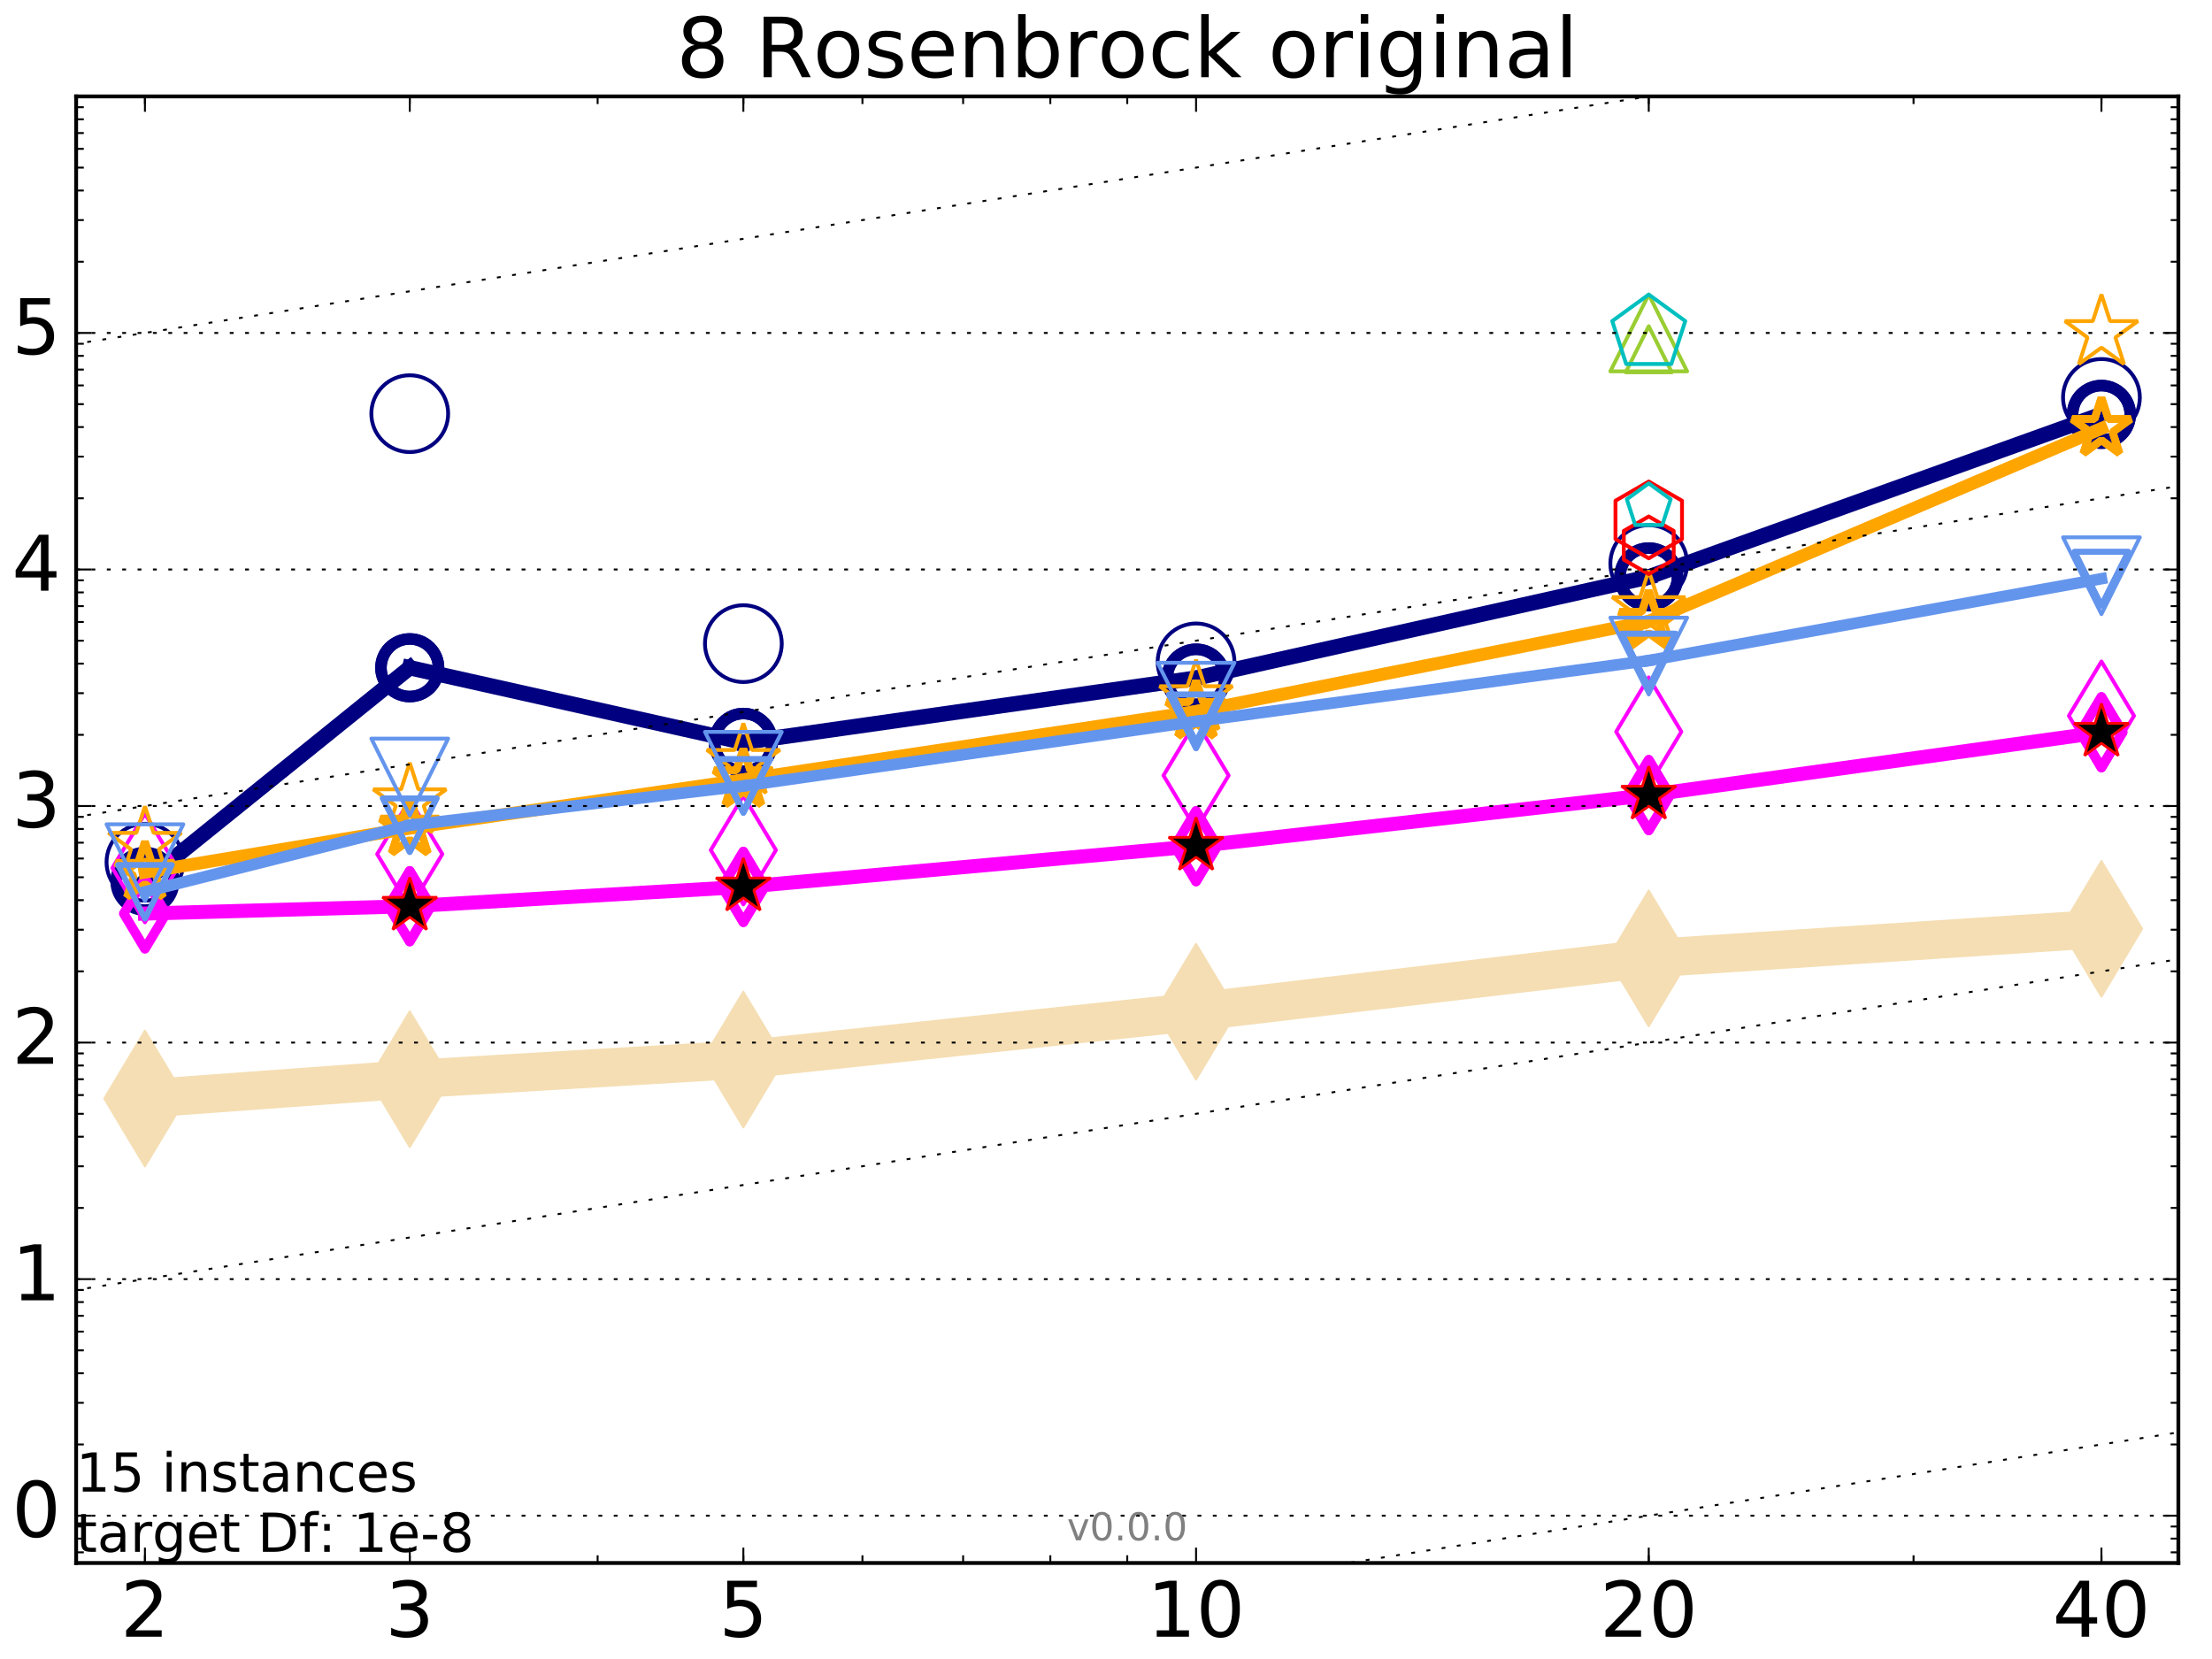 <?xml version="1.0" encoding="utf-8" standalone="no"?>
<!DOCTYPE svg PUBLIC "-//W3C//DTD SVG 1.1//EN"
  "http://www.w3.org/Graphics/SVG/1.1/DTD/svg11.dtd">
<!-- Created with matplotlib (http://matplotlib.org/) -->
<svg height="432pt" version="1.1" viewBox="0 0 576 432" width="576pt" xmlns="http://www.w3.org/2000/svg" xmlns:xlink="http://www.w3.org/1999/xlink">
 <defs>
  <style type="text/css">
*{stroke-linecap:butt;stroke-linejoin:round;stroke-miterlimit:100000;}
  </style>
 </defs>
 <g id="figure_1">
  <g id="patch_1">
   <path d="M 0 432 
L 576 432 
L 576 0 
L 0 0 
z
" style="fill:#ffffff;"/>
  </g>
  <g id="axes_1">
   <g id="patch_2">
    <path d="M 19.825 407 
L 567.24 407 
L 567.24 25.1 
L 19.825 25.1 
z
" style="fill:#ffffff;"/>
   </g>
   <g id="line2d_1">
    <path clip-path="url(#p073043d651)" d="M 37.743 286.059 
L 106.698 281.029 
L 193.571 275.898 
L 311.451 263.439 
L 429.33 249.557 
L 547.209 241.858 
" style="fill:none;stroke:#f5deb3;stroke-linecap:square;stroke-width:10.0;"/>
    <defs>
     <path d="M -0 17.678 
L 10.607 0 
L 0 -17.678 
L -10.607 -0 
z
" id="m848d3d75eb" style="stroke:#f5deb3;stroke-linejoin:miter;stroke-width:0.5;"/>
    </defs>
    <g clip-path="url(#p073043d651)">
     <use style="fill:#f5deb3;stroke:#f5deb3;stroke-linejoin:miter;stroke-width:0.5;" x="37.743" xlink:href="#m848d3d75eb" y="286.059"/>
     <use style="fill:#f5deb3;stroke:#f5deb3;stroke-linejoin:miter;stroke-width:0.5;" x="106.698" xlink:href="#m848d3d75eb" y="281.029"/>
     <use style="fill:#f5deb3;stroke:#f5deb3;stroke-linejoin:miter;stroke-width:0.5;" x="193.571" xlink:href="#m848d3d75eb" y="275.898"/>
     <use style="fill:#f5deb3;stroke:#f5deb3;stroke-linejoin:miter;stroke-width:0.5;" x="311.451" xlink:href="#m848d3d75eb" y="263.439"/>
     <use style="fill:#f5deb3;stroke:#f5deb3;stroke-linejoin:miter;stroke-width:0.5;" x="429.33" xlink:href="#m848d3d75eb" y="249.557"/>
     <use style="fill:#f5deb3;stroke:#f5deb3;stroke-linejoin:miter;stroke-width:0.5;" x="547.209" xlink:href="#m848d3d75eb" y="241.858"/>
    </g>
   </g>
   <g id="line2d_2">
    <path clip-path="url(#p073043d651)" d="M 37.743 229.49 
L 106.698 173.878 
" style="fill:none;stroke:#000080;stroke-linecap:square;stroke-width:4.0;"/>
    <defs>
     <path d="M 0 7.5 
C 1.989 7.5 3.897 6.71 5.303 5.303 
C 6.71 3.897 7.5 1.989 7.5 0 
C 7.5 -1.989 6.71 -3.897 5.303 -5.303 
C 3.897 -6.71 1.989 -7.5 0 -7.5 
C -1.989 -7.5 -3.897 -6.71 -5.303 -5.303 
C -6.71 -3.897 -7.5 -1.989 -7.5 0 
C -7.5 1.989 -6.71 3.897 -5.303 5.303 
C -3.897 6.71 -1.989 7.5 0 7.5 
z
" id="m2cb18e5726" style="stroke:#000080;stroke-width:3.0;"/>
    </defs>
    <g clip-path="url(#p073043d651)">
     <use style="fill:none;stroke:#000080;stroke-width:3.0;" x="37.743" xlink:href="#m2cb18e5726" y="229.49"/>
     <use style="fill:none;stroke:#000080;stroke-width:3.0;" x="106.698" xlink:href="#m2cb18e5726" y="173.878"/>
    </g>
   </g>
   <g id="line2d_3">
    <path clip-path="url(#p073043d651)" d="M 106.698 173.878 
L 193.571 193.307 
" style="fill:none;stroke:#000080;stroke-linecap:square;stroke-width:4.0;"/>
    <g clip-path="url(#p073043d651)">
     <use style="fill:none;stroke:#000080;stroke-width:3.0;" x="106.698" xlink:href="#m2cb18e5726" y="173.878"/>
     <use style="fill:none;stroke:#000080;stroke-width:3.0;" x="193.571" xlink:href="#m2cb18e5726" y="193.307"/>
    </g>
   </g>
   <g id="line2d_4">
    <path clip-path="url(#p073043d651)" d="M 193.571 193.307 
L 311.451 176.568 
" style="fill:none;stroke:#000080;stroke-linecap:square;stroke-width:4.0;"/>
    <g clip-path="url(#p073043d651)">
     <use style="fill:none;stroke:#000080;stroke-width:3.0;" x="193.571" xlink:href="#m2cb18e5726" y="193.307"/>
     <use style="fill:none;stroke:#000080;stroke-width:3.0;" x="311.451" xlink:href="#m2cb18e5726" y="176.568"/>
    </g>
   </g>
   <g id="line2d_5">
    <path clip-path="url(#p073043d651)" d="M 311.451 176.568 
L 429.33 150.224 
" style="fill:none;stroke:#000080;stroke-linecap:square;stroke-width:4.0;"/>
    <g clip-path="url(#p073043d651)">
     <use style="fill:none;stroke:#000080;stroke-width:3.0;" x="311.451" xlink:href="#m2cb18e5726" y="176.568"/>
     <use style="fill:none;stroke:#000080;stroke-width:3.0;" x="429.33" xlink:href="#m2cb18e5726" y="150.224"/>
    </g>
   </g>
   <g id="line2d_6">
    <path clip-path="url(#p073043d651)" d="M 429.33 150.224 
L 547.209 107.898 
" style="fill:none;stroke:#000080;stroke-linecap:square;stroke-width:4.0;"/>
    <g clip-path="url(#p073043d651)">
     <use style="fill:none;stroke:#000080;stroke-width:3.0;" x="429.33" xlink:href="#m2cb18e5726" y="150.224"/>
     <use style="fill:none;stroke:#000080;stroke-width:3.0;" x="547.209" xlink:href="#m2cb18e5726" y="107.898"/>
    </g>
   </g>
   <g id="line2d_7">
    <path clip-path="url(#p073043d651)" d="M 547.209 107.898 
" style="fill:none;stroke:#000080;stroke-linecap:square;stroke-width:4.0;"/>
    <g clip-path="url(#p073043d651)">
     <use style="fill:none;stroke:#000080;stroke-width:3.0;" x="547.209" xlink:href="#m2cb18e5726" y="107.898"/>
    </g>
   </g>
   <g id="line2d_8"/>
   <g id="line2d_9">
    <defs>
     <path d="M 0 10 
C 2.652 10 5.196 8.946 7.071 7.071 
C 8.946 5.196 10 2.652 10 0 
C 10 -2.652 8.946 -5.196 7.071 -7.071 
C 5.196 -8.946 2.652 -10 0 -10 
C -2.652 -10 -5.196 -8.946 -7.071 -7.071 
C -8.946 -5.196 -10 -2.652 -10 0 
C -10 2.652 -8.946 5.196 -7.071 7.071 
C -5.196 8.946 -2.652 10 0 10 
z
" id="m7752e5429d" style="stroke:#000080;"/>
    </defs>
    <g clip-path="url(#p073043d651)">
     <use style="fill:none;stroke:#000080;" x="37.743" xlink:href="#m7752e5429d" y="224.509"/>
     <use style="fill:none;stroke:#000080;" x="106.698" xlink:href="#m7752e5429d" y="107.718"/>
     <use style="fill:none;stroke:#000080;" x="193.571" xlink:href="#m7752e5429d" y="167.6"/>
     <use style="fill:none;stroke:#000080;" x="311.451" xlink:href="#m7752e5429d" y="172.354"/>
     <use style="fill:none;stroke:#000080;" x="429.33" xlink:href="#m7752e5429d" y="146.76"/>
     <use style="fill:none;stroke:#000080;" x="547.209" xlink:href="#m7752e5429d" y="103.495"/>
    </g>
   </g>
   <g id="line2d_10">
    <path clip-path="url(#p073043d651)" d="M 37.743 237.89 
L 106.698 235.977 
" style="fill:none;stroke:#ff00ff;stroke-linecap:square;stroke-width:3.667;"/>
    <defs>
     <path d="M -0 9.192 
L 5.515 0 
L 0 -9.192 
L -5.515 -0 
z
" id="m0a4e436929" style="stroke:#ff00ff;stroke-linejoin:miter;stroke-width:2.5;"/>
    </defs>
    <g clip-path="url(#p073043d651)">
     <use style="fill:none;stroke:#ff00ff;stroke-linejoin:miter;stroke-width:2.5;" x="37.743" xlink:href="#m0a4e436929" y="237.89"/>
     <use style="fill:none;stroke:#ff00ff;stroke-linejoin:miter;stroke-width:2.5;" x="106.698" xlink:href="#m0a4e436929" y="235.977"/>
    </g>
   </g>
   <g id="line2d_11">
    <path clip-path="url(#p073043d651)" d="M 106.698 235.977 
L 193.571 230.942 
" style="fill:none;stroke:#ff00ff;stroke-linecap:square;stroke-width:3.667;"/>
    <g clip-path="url(#p073043d651)">
     <use style="fill:none;stroke:#ff00ff;stroke-linejoin:miter;stroke-width:2.5;" x="106.698" xlink:href="#m0a4e436929" y="235.977"/>
     <use style="fill:none;stroke:#ff00ff;stroke-linejoin:miter;stroke-width:2.5;" x="193.571" xlink:href="#m0a4e436929" y="230.942"/>
    </g>
   </g>
   <g id="line2d_12">
    <path clip-path="url(#p073043d651)" d="M 193.571 230.942 
L 311.451 220.347 
" style="fill:none;stroke:#ff00ff;stroke-linecap:square;stroke-width:3.667;"/>
    <g clip-path="url(#p073043d651)">
     <use style="fill:none;stroke:#ff00ff;stroke-linejoin:miter;stroke-width:2.5;" x="193.571" xlink:href="#m0a4e436929" y="230.942"/>
     <use style="fill:none;stroke:#ff00ff;stroke-linejoin:miter;stroke-width:2.5;" x="311.451" xlink:href="#m0a4e436929" y="220.347"/>
    </g>
   </g>
   <g id="line2d_13">
    <path clip-path="url(#p073043d651)" d="M 311.451 220.347 
L 429.33 207.04 
" style="fill:none;stroke:#ff00ff;stroke-linecap:square;stroke-width:3.667;"/>
    <g clip-path="url(#p073043d651)">
     <use style="fill:none;stroke:#ff00ff;stroke-linejoin:miter;stroke-width:2.5;" x="311.451" xlink:href="#m0a4e436929" y="220.347"/>
     <use style="fill:none;stroke:#ff00ff;stroke-linejoin:miter;stroke-width:2.5;" x="429.33" xlink:href="#m0a4e436929" y="207.04"/>
    </g>
   </g>
   <g id="line2d_14">
    <path clip-path="url(#p073043d651)" d="M 429.33 207.04 
L 547.209 190.679 
" style="fill:none;stroke:#ff00ff;stroke-linecap:square;stroke-width:3.667;"/>
    <g clip-path="url(#p073043d651)">
     <use style="fill:none;stroke:#ff00ff;stroke-linejoin:miter;stroke-width:2.5;" x="429.33" xlink:href="#m0a4e436929" y="207.04"/>
     <use style="fill:none;stroke:#ff00ff;stroke-linejoin:miter;stroke-width:2.5;" x="547.209" xlink:href="#m0a4e436929" y="190.679"/>
    </g>
   </g>
   <g id="line2d_15">
    <path clip-path="url(#p073043d651)" d="M 547.209 190.679 
" style="fill:none;stroke:#ff00ff;stroke-linecap:square;stroke-width:3.667;"/>
    <g clip-path="url(#p073043d651)">
     <use style="fill:none;stroke:#ff00ff;stroke-linejoin:miter;stroke-width:2.5;" x="547.209" xlink:href="#m0a4e436929" y="190.679"/>
    </g>
   </g>
   <g id="line2d_16"/>
   <g id="line2d_17">
    <defs>
     <path d="M -0 14.142 
L 8.485 0 
L -0 -14.142 
L -8.485 -0 
z
" id="m359d049344" style="stroke:#ff00ff;stroke-linejoin:miter;"/>
    </defs>
    <g clip-path="url(#p073043d651)">
     <use style="fill:none;stroke:#ff00ff;stroke-linejoin:miter;" x="37.743" xlink:href="#m359d049344" y="226.029"/>
     <use style="fill:none;stroke:#ff00ff;stroke-linejoin:miter;" x="106.698" xlink:href="#m359d049344" y="222.406"/>
     <use style="fill:none;stroke:#ff00ff;stroke-linejoin:miter;" x="193.571" xlink:href="#m359d049344" y="221.357"/>
     <use style="fill:none;stroke:#ff00ff;stroke-linejoin:miter;" x="311.451" xlink:href="#m359d049344" y="201.928"/>
     <use style="fill:none;stroke:#ff00ff;stroke-linejoin:miter;" x="429.33" xlink:href="#m359d049344" y="190.536"/>
     <use style="fill:none;stroke:#ff00ff;stroke-linejoin:miter;" x="547.209" xlink:href="#m359d049344" y="186.387"/>
    </g>
   </g>
   <g id="line2d_18">
    <path clip-path="url(#p073043d651)" d="M 37.743 227.124 
L 106.698 215.644 
" style="fill:none;stroke:#ffa500;stroke-linecap:square;stroke-width:3.333;"/>
    <defs>
     <path d="M 0 -8 
L -1.796 -2.472 
L -7.608 -2.472 
L -2.906 0.944 
L -4.702 6.472 
L -0 3.056 
L 4.702 6.472 
L 2.906 0.944 
L 7.608 -2.472 
L 1.796 -2.472 
z
" id="ma811984a57" style="stroke:#ffa500;stroke-linejoin:bevel;stroke-width:2.0;"/>
    </defs>
    <g clip-path="url(#p073043d651)">
     <use style="fill:none;stroke:#ffa500;stroke-linejoin:bevel;stroke-width:2.0;" x="37.743" xlink:href="#ma811984a57" y="227.124"/>
     <use style="fill:none;stroke:#ffa500;stroke-linejoin:bevel;stroke-width:2.0;" x="106.698" xlink:href="#ma811984a57" y="215.644"/>
    </g>
   </g>
   <g id="line2d_19">
    <path clip-path="url(#p073043d651)" d="M 106.698 215.644 
L 193.571 203.049 
" style="fill:none;stroke:#ffa500;stroke-linecap:square;stroke-width:3.333;"/>
    <g clip-path="url(#p073043d651)">
     <use style="fill:none;stroke:#ffa500;stroke-linejoin:bevel;stroke-width:2.0;" x="106.698" xlink:href="#ma811984a57" y="215.644"/>
     <use style="fill:none;stroke:#ffa500;stroke-linejoin:bevel;stroke-width:2.0;" x="193.571" xlink:href="#ma811984a57" y="203.049"/>
    </g>
   </g>
   <g id="line2d_20">
    <path clip-path="url(#p073043d651)" d="M 193.571 203.049 
L 311.451 185.257 
" style="fill:none;stroke:#ffa500;stroke-linecap:square;stroke-width:3.333;"/>
    <g clip-path="url(#p073043d651)">
     <use style="fill:none;stroke:#ffa500;stroke-linejoin:bevel;stroke-width:2.0;" x="193.571" xlink:href="#ma811984a57" y="203.049"/>
     <use style="fill:none;stroke:#ffa500;stroke-linejoin:bevel;stroke-width:2.0;" x="311.451" xlink:href="#ma811984a57" y="185.257"/>
    </g>
   </g>
   <g id="line2d_21">
    <path clip-path="url(#p073043d651)" d="M 311.451 185.257 
L 429.33 161.779 
" style="fill:none;stroke:#ffa500;stroke-linecap:square;stroke-width:3.333;"/>
    <g clip-path="url(#p073043d651)">
     <use style="fill:none;stroke:#ffa500;stroke-linejoin:bevel;stroke-width:2.0;" x="311.451" xlink:href="#ma811984a57" y="185.257"/>
     <use style="fill:none;stroke:#ffa500;stroke-linejoin:bevel;stroke-width:2.0;" x="429.33" xlink:href="#ma811984a57" y="161.779"/>
    </g>
   </g>
   <g id="line2d_22">
    <path clip-path="url(#p073043d651)" d="M 429.33 161.779 
L 547.209 111.573 
" style="fill:none;stroke:#ffa500;stroke-linecap:square;stroke-width:3.333;"/>
    <g clip-path="url(#p073043d651)">
     <use style="fill:none;stroke:#ffa500;stroke-linejoin:bevel;stroke-width:2.0;" x="429.33" xlink:href="#ma811984a57" y="161.779"/>
     <use style="fill:none;stroke:#ffa500;stroke-linejoin:bevel;stroke-width:2.0;" x="547.209" xlink:href="#ma811984a57" y="111.573"/>
    </g>
   </g>
   <g id="line2d_23">
    <path clip-path="url(#p073043d651)" d="M 547.209 111.573 
" style="fill:none;stroke:#ffa500;stroke-linecap:square;stroke-width:3.333;"/>
    <g clip-path="url(#p073043d651)">
     <use style="fill:none;stroke:#ffa500;stroke-linejoin:bevel;stroke-width:2.0;" x="547.209" xlink:href="#ma811984a57" y="111.573"/>
    </g>
   </g>
   <g id="line2d_24"/>
   <g id="line2d_25">
    <defs>
     <path d="M 0 -10 
L -2.245 -3.09 
L -9.511 -3.09 
L -3.633 1.18 
L -5.878 8.09 
L -0 3.82 
L 5.878 8.09 
L 3.633 1.18 
L 9.511 -3.09 
L 2.245 -3.09 
z
" id="mfaf6fbaaf0" style="stroke:#ffa500;stroke-linejoin:bevel;"/>
    </defs>
    <g clip-path="url(#p073043d651)">
     <use style="fill:none;stroke:#ffa500;stroke-linejoin:bevel;" x="37.743" xlink:href="#mfaf6fbaaf0" y="219.972"/>
     <use style="fill:none;stroke:#ffa500;stroke-linejoin:bevel;" x="106.698" xlink:href="#mfaf6fbaaf0" y="208.636"/>
     <use style="fill:none;stroke:#ffa500;stroke-linejoin:bevel;" x="193.571" xlink:href="#mfaf6fbaaf0" y="198.381"/>
     <use style="fill:none;stroke:#ffa500;stroke-linejoin:bevel;" x="311.451" xlink:href="#mfaf6fbaaf0" y="181.783"/>
     <use style="fill:none;stroke:#ffa500;stroke-linejoin:bevel;" x="429.33" xlink:href="#mfaf6fbaaf0" y="158.584"/>
     <use style="fill:none;stroke:#ffa500;stroke-linejoin:bevel;" x="547.209" xlink:href="#mfaf6fbaaf0" y="86.697"/>
    </g>
   </g>
   <g id="line2d_26">
    <path clip-path="url(#p073043d651)" d="M 37.743 232.22 
L 106.698 214.873 
" style="fill:none;stroke:#6495ed;stroke-linecap:square;stroke-width:3.0;"/>
    <defs>
     <path d="M -0 7 
L 7 -7 
L -7 -7 
z
" id="m8516f24661" style="stroke:#6495ed;stroke-linejoin:miter;stroke-width:1.5;"/>
    </defs>
    <g clip-path="url(#p073043d651)">
     <use style="fill:none;stroke:#6495ed;stroke-linejoin:miter;stroke-width:1.5;" x="37.743" xlink:href="#m8516f24661" y="232.22"/>
     <use style="fill:none;stroke:#6495ed;stroke-linejoin:miter;stroke-width:1.5;" x="106.698" xlink:href="#m8516f24661" y="214.873"/>
    </g>
   </g>
   <g id="line2d_27">
    <path clip-path="url(#p073043d651)" d="M 106.698 214.873 
L 193.571 204.666 
" style="fill:none;stroke:#6495ed;stroke-linecap:square;stroke-width:3.0;"/>
    <g clip-path="url(#p073043d651)">
     <use style="fill:none;stroke:#6495ed;stroke-linejoin:miter;stroke-width:1.5;" x="106.698" xlink:href="#m8516f24661" y="214.873"/>
     <use style="fill:none;stroke:#6495ed;stroke-linejoin:miter;stroke-width:1.5;" x="193.571" xlink:href="#m8516f24661" y="204.666"/>
    </g>
   </g>
   <g id="line2d_28">
    <path clip-path="url(#p073043d651)" d="M 193.571 204.666 
L 311.451 187.853 
" style="fill:none;stroke:#6495ed;stroke-linecap:square;stroke-width:3.0;"/>
    <g clip-path="url(#p073043d651)">
     <use style="fill:none;stroke:#6495ed;stroke-linejoin:miter;stroke-width:1.5;" x="193.571" xlink:href="#m8516f24661" y="204.666"/>
     <use style="fill:none;stroke:#6495ed;stroke-linejoin:miter;stroke-width:1.5;" x="311.451" xlink:href="#m8516f24661" y="187.853"/>
    </g>
   </g>
   <g id="line2d_29">
    <path clip-path="url(#p073043d651)" d="M 311.451 187.853 
L 429.33 172.001 
" style="fill:none;stroke:#6495ed;stroke-linecap:square;stroke-width:3.0;"/>
    <g clip-path="url(#p073043d651)">
     <use style="fill:none;stroke:#6495ed;stroke-linejoin:miter;stroke-width:1.5;" x="311.451" xlink:href="#m8516f24661" y="187.853"/>
     <use style="fill:none;stroke:#6495ed;stroke-linejoin:miter;stroke-width:1.5;" x="429.33" xlink:href="#m8516f24661" y="172.001"/>
    </g>
   </g>
   <g id="line2d_30">
    <path clip-path="url(#p073043d651)" d="M 429.33 172.001 
L 547.209 150.695 
" style="fill:none;stroke:#6495ed;stroke-linecap:square;stroke-width:3.0;"/>
    <g clip-path="url(#p073043d651)">
     <use style="fill:none;stroke:#6495ed;stroke-linejoin:miter;stroke-width:1.5;" x="429.33" xlink:href="#m8516f24661" y="172.001"/>
     <use style="fill:none;stroke:#6495ed;stroke-linejoin:miter;stroke-width:1.5;" x="547.209" xlink:href="#m8516f24661" y="150.695"/>
    </g>
   </g>
   <g id="line2d_31">
    <path clip-path="url(#p073043d651)" d="M 547.209 150.695 
" style="fill:none;stroke:#6495ed;stroke-linecap:square;stroke-width:3.0;"/>
    <g clip-path="url(#p073043d651)">
     <use style="fill:none;stroke:#6495ed;stroke-linejoin:miter;stroke-width:1.5;" x="547.209" xlink:href="#m8516f24661" y="150.695"/>
    </g>
   </g>
   <g id="line2d_32"/>
   <g id="line2d_33">
    <defs>
     <path d="M -0 10 
L 10 -10 
L -10 -10 
z
" id="m0be0cf0ead" style="stroke:#6495ed;stroke-linejoin:miter;"/>
    </defs>
    <g clip-path="url(#p073043d651)">
     <use style="fill:none;stroke:#6495ed;stroke-linejoin:miter;" x="37.743" xlink:href="#m0be0cf0ead" y="224.648"/>
     <use style="fill:none;stroke:#6495ed;stroke-linejoin:miter;" x="106.698" xlink:href="#m0be0cf0ead" y="202.329"/>
     <use style="fill:none;stroke:#6495ed;stroke-linejoin:miter;" x="193.571" xlink:href="#m0be0cf0ead" y="200.582"/>
     <use style="fill:none;stroke:#6495ed;stroke-linejoin:miter;" x="311.451" xlink:href="#m0be0cf0ead" y="182.586"/>
     <use style="fill:none;stroke:#6495ed;stroke-linejoin:miter;" x="429.33" xlink:href="#m0be0cf0ead" y="170.839"/>
     <use style="fill:none;stroke:#6495ed;stroke-linejoin:miter;" x="547.209" xlink:href="#m0be0cf0ead" y="149.92"/>
    </g>
   </g>
   <g id="line2d_34">
    <path clip-path="url(#p073043d651)" d="M 429.33 141.988 
" style="fill:none;stroke:#ff0000;stroke-linecap:square;stroke-width:2.667;"/>
    <defs>
     <path d="M 0 -7.5 
L -6.495 -3.75 
L -6.495 3.75 
L -0 7.5 
L 6.495 3.75 
L 6.495 -3.75 
z
" id="m9d321f2b70" style="stroke:#ff0000;stroke-linejoin:miter;"/>
    </defs>
    <g clip-path="url(#p073043d651)">
     <use style="fill:none;stroke:#ff0000;stroke-linejoin:miter;" x="429.33" xlink:href="#m9d321f2b70" y="141.988"/>
    </g>
   </g>
   <g id="line2d_35"/>
   <g id="line2d_36">
    <defs>
     <path d="M 0 -10 
L -8.66 -5 
L -8.66 5 
L -0 10 
L 8.66 5 
L 8.66 -5 
z
" id="m7014f7fe33" style="stroke:#ff0000;stroke-linejoin:miter;"/>
    </defs>
    <g clip-path="url(#p073043d651)">
     <use style="fill:none;stroke:#ff0000;stroke-linejoin:miter;" x="429.33" xlink:href="#m7014f7fe33" y="135.384"/>
    </g>
   </g>
   <g id="line2d_37">
    <path clip-path="url(#p073043d651)" d="M 429.33 90.949 
" style="fill:none;stroke:#9acd32;stroke-linecap:square;stroke-width:2.333;"/>
    <defs>
     <path d="M 0 -6 
L -6 6 
L 6 6 
z
" id="m08f6898a43" style="stroke:#9acd32;stroke-linejoin:miter;"/>
    </defs>
    <g clip-path="url(#p073043d651)">
     <use style="fill:none;stroke:#9acd32;stroke-linejoin:miter;" x="429.33" xlink:href="#m08f6898a43" y="90.949"/>
    </g>
   </g>
   <g id="line2d_38"/>
   <g id="line2d_39">
    <defs>
     <path d="M 0 -10 
L -10 10 
L 10 10 
z
" id="mcbfea3eee9" style="stroke:#9acd32;stroke-linejoin:miter;"/>
    </defs>
    <g clip-path="url(#p073043d651)">
     <use style="fill:none;stroke:#9acd32;stroke-linejoin:miter;" x="429.33" xlink:href="#mcbfea3eee9" y="86.697"/>
    </g>
   </g>
   <g id="line2d_40">
    <path clip-path="url(#p073043d651)" d="M 429.33 131.866 
" style="fill:none;stroke:#00bfbf;stroke-linecap:square;stroke-width:2.0;"/>
    <defs>
     <path d="M 0 -6 
L -5.706 -1.854 
L -3.527 4.854 
L 3.527 4.854 
L 5.706 -1.854 
z
" id="m723d91ffbe" style="stroke:#00bfbf;stroke-linejoin:miter;"/>
    </defs>
    <g clip-path="url(#p073043d651)">
     <use style="fill:none;stroke:#00bfbf;stroke-linejoin:miter;" x="429.33" xlink:href="#m723d91ffbe" y="131.866"/>
    </g>
   </g>
   <g id="line2d_41"/>
   <g id="line2d_42">
    <defs>
     <path d="M 0 -10 
L -9.511 -3.09 
L -5.878 8.09 
L 5.878 8.09 
L 9.511 -3.09 
z
" id="me3763bf042" style="stroke:#00bfbf;stroke-linejoin:miter;"/>
    </defs>
    <g clip-path="url(#p073043d651)">
     <use style="fill:none;stroke:#00bfbf;stroke-linejoin:miter;" x="429.33" xlink:href="#me3763bf042" y="86.697"/>
    </g>
   </g>
   <g id="line2d_43">
    <defs>
     <path d="M 0 -7.5 
L -1.684 -2.318 
L -7.133 -2.318 
L -2.725 0.885 
L -4.408 6.068 
L -0 2.865 
L 4.408 6.068 
L 2.725 0.885 
L 7.133 -2.318 
L 1.684 -2.318 
z
" id="m0fd6babebd" style="stroke:#ff0000;stroke-linejoin:bevel;stroke-width:0.7;"/>
    </defs>
    <g clip-path="url(#p073043d651)">
     <use style="stroke:#ff0000;stroke-linejoin:bevel;stroke-width:0.7;" x="106.698" xlink:href="#m0fd6babebd" y="235.977"/>
     <use style="stroke:#ff0000;stroke-linejoin:bevel;stroke-width:0.7;" x="193.571" xlink:href="#m0fd6babebd" y="230.942"/>
     <use style="stroke:#ff0000;stroke-linejoin:bevel;stroke-width:0.7;" x="311.451" xlink:href="#m0fd6babebd" y="220.347"/>
     <use style="stroke:#ff0000;stroke-linejoin:bevel;stroke-width:0.7;" x="429.33" xlink:href="#m0fd6babebd" y="207.04"/>
     <use style="stroke:#ff0000;stroke-linejoin:bevel;stroke-width:0.7;" x="547.209" xlink:href="#m0fd6babebd" y="190.679"/>
    </g>
   </g>
   <g id="line2d_44">
    <path clip-path="url(#p073043d651)" d="M -353.844 517.874 
M 185.724 433 
L 577 371.452 
" style="fill:none;stroke:#000000;stroke-dasharray:1,3;stroke-dashoffset:0.0;stroke-width:0.5;"/>
   </g>
   <g id="line2d_45">
    <path clip-path="url(#p073043d651)" d="M -353.844 394.681 
M -1 339.178 
L 577 248.259 
" style="fill:none;stroke:#000000;stroke-dasharray:1,3;stroke-dashoffset:0.0;stroke-width:0.5;"/>
   </g>
   <g id="line2d_46">
    <path clip-path="url(#p073043d651)" d="M -353.844 271.487 
M -1 215.985 
L 577 125.065 
" style="fill:none;stroke:#000000;stroke-dasharray:1,3;stroke-dashoffset:0.0;stroke-width:0.5;"/>
   </g>
   <g id="line2d_47">
    <path clip-path="url(#p073043d651)" d="M -353.844 148.294 
M -1 92.791 
L 577 1.871 
" style="fill:none;stroke:#000000;stroke-dasharray:1,3;stroke-dashoffset:0.0;stroke-width:0.5;"/>
   </g>
   <g id="line2d_48">
    <path clip-path="url(#p073043d651)" d="M -353.844 25.1 
" style="fill:none;stroke:#000000;stroke-dasharray:1,3;stroke-dashoffset:0.0;stroke-width:0.5;"/>
   </g>
   <g id="patch_3">
    <path d="M 19.825 25.1 
L 567.24 25.1 
" style="fill:none;stroke:#000000;stroke-linecap:square;stroke-linejoin:miter;"/>
   </g>
   <g id="patch_4">
    <path d="M 567.24 407 
L 567.24 25.1 
" style="fill:none;stroke:#000000;stroke-linecap:square;stroke-linejoin:miter;"/>
   </g>
   <g id="patch_5">
    <path d="M 19.825 407 
L 567.24 407 
" style="fill:none;stroke:#000000;stroke-linecap:square;stroke-linejoin:miter;"/>
   </g>
   <g id="patch_6">
    <path d="M 19.825 407 
L 19.825 25.1 
" style="fill:none;stroke:#000000;stroke-linecap:square;stroke-linejoin:miter;"/>
   </g>
   <g id="matplotlib.axis_1">
    <g id="xtick_1">
     <g id="line2d_49">
      <defs>
       <path d="M 0 0 
L 0 -4 
" id="m3793ccbda3" style="stroke:#000000;stroke-width:0.5;"/>
      </defs>
      <g>
       <use style="stroke:#000000;stroke-width:0.5;" x="37.743" xlink:href="#m3793ccbda3" y="407.0"/>
      </g>
     </g>
     <g id="line2d_50">
      <defs>
       <path d="M 0 0 
L 0 4 
" id="m67ea7727f2" style="stroke:#000000;stroke-width:0.5;"/>
      </defs>
      <g>
       <use style="stroke:#000000;stroke-width:0.5;" x="37.743" xlink:href="#m67ea7727f2" y="25.1"/>
      </g>
     </g>
     <g id="text_1">
      <!-- 2 -->
      <defs>
       <path d="M 19.188 8.297 
L 53.609 8.297 
L 53.609 0 
L 7.328 0 
L 7.328 8.297 
Q 12.938 14.109 22.625 23.891 
Q 32.328 33.688 34.812 36.531 
Q 39.547 41.844 41.422 45.531 
Q 43.312 49.219 43.312 52.781 
Q 43.312 58.594 39.234 62.25 
Q 35.156 65.922 28.609 65.922 
Q 23.969 65.922 18.812 64.312 
Q 13.672 62.703 7.812 59.422 
L 7.812 69.391 
Q 13.766 71.781 18.938 73 
Q 24.125 74.219 28.422 74.219 
Q 39.75 74.219 46.484 68.547 
Q 53.219 62.891 53.219 53.422 
Q 53.219 48.922 51.531 44.891 
Q 49.859 40.875 45.406 35.406 
Q 44.188 33.984 37.641 27.219 
Q 31.109 20.453 19.188 8.297 
" id="BitstreamVeraSans-Roman-32"/>
      </defs>
      <g transform="translate(31.381 426.197)scale(0.2 -0.2)">
       <use xlink:href="#BitstreamVeraSans-Roman-32"/>
      </g>
     </g>
    </g>
    <g id="xtick_2">
     <g id="line2d_51">
      <g>
       <use style="stroke:#000000;stroke-width:0.5;" x="106.698" xlink:href="#m3793ccbda3" y="407.0"/>
      </g>
     </g>
     <g id="line2d_52">
      <g>
       <use style="stroke:#000000;stroke-width:0.5;" x="106.698" xlink:href="#m67ea7727f2" y="25.1"/>
      </g>
     </g>
     <g id="text_2">
      <!-- 3 -->
      <defs>
       <path d="M 40.578 39.312 
Q 47.656 37.797 51.625 33 
Q 55.609 28.219 55.609 21.188 
Q 55.609 10.406 48.188 4.484 
Q 40.766 -1.422 27.094 -1.422 
Q 22.516 -1.422 17.656 -0.516 
Q 12.797 0.391 7.625 2.203 
L 7.625 11.719 
Q 11.719 9.328 16.594 8.109 
Q 21.484 6.891 26.812 6.891 
Q 36.078 6.891 40.938 10.547 
Q 45.797 14.203 45.797 21.188 
Q 45.797 27.641 41.281 31.266 
Q 36.766 34.906 28.719 34.906 
L 20.219 34.906 
L 20.219 43.016 
L 29.109 43.016 
Q 36.375 43.016 40.234 45.922 
Q 44.094 48.828 44.094 54.297 
Q 44.094 59.906 40.109 62.906 
Q 36.141 65.922 28.719 65.922 
Q 24.656 65.922 20.016 65.031 
Q 15.375 64.156 9.812 62.312 
L 9.812 71.094 
Q 15.438 72.656 20.344 73.438 
Q 25.25 74.219 29.594 74.219 
Q 40.828 74.219 47.359 69.109 
Q 53.906 64.016 53.906 55.328 
Q 53.906 49.266 50.438 45.094 
Q 46.969 40.922 40.578 39.312 
" id="BitstreamVeraSans-Roman-33"/>
      </defs>
      <g transform="translate(100.336 426.197)scale(0.2 -0.2)">
       <use xlink:href="#BitstreamVeraSans-Roman-33"/>
      </g>
     </g>
    </g>
    <g id="xtick_3">
     <g id="line2d_53">
      <g>
       <use style="stroke:#000000;stroke-width:0.5;" x="193.571" xlink:href="#m3793ccbda3" y="407.0"/>
      </g>
     </g>
     <g id="line2d_54">
      <g>
       <use style="stroke:#000000;stroke-width:0.5;" x="193.571" xlink:href="#m67ea7727f2" y="25.1"/>
      </g>
     </g>
     <g id="text_3">
      <!-- 5 -->
      <defs>
       <path d="M 10.797 72.906 
L 49.516 72.906 
L 49.516 64.594 
L 19.828 64.594 
L 19.828 46.734 
Q 21.969 47.469 24.109 47.828 
Q 26.266 48.188 28.422 48.188 
Q 40.625 48.188 47.75 41.5 
Q 54.891 34.812 54.891 23.391 
Q 54.891 11.625 47.562 5.094 
Q 40.234 -1.422 26.906 -1.422 
Q 22.312 -1.422 17.547 -0.641 
Q 12.797 0.141 7.719 1.703 
L 7.719 11.625 
Q 12.109 9.234 16.797 8.062 
Q 21.484 6.891 26.703 6.891 
Q 35.156 6.891 40.078 11.328 
Q 45.016 15.766 45.016 23.391 
Q 45.016 31 40.078 35.438 
Q 35.156 39.891 26.703 39.891 
Q 22.75 39.891 18.812 39.016 
Q 14.891 38.141 10.797 36.281 
z
" id="BitstreamVeraSans-Roman-35"/>
      </defs>
      <g transform="translate(187.209 426.197)scale(0.2 -0.2)">
       <use xlink:href="#BitstreamVeraSans-Roman-35"/>
      </g>
     </g>
    </g>
    <g id="xtick_4">
     <g id="line2d_55">
      <g>
       <use style="stroke:#000000;stroke-width:0.5;" x="311.451" xlink:href="#m3793ccbda3" y="407.0"/>
      </g>
     </g>
     <g id="line2d_56">
      <g>
       <use style="stroke:#000000;stroke-width:0.5;" x="311.451" xlink:href="#m67ea7727f2" y="25.1"/>
      </g>
     </g>
     <g id="text_4">
      <!-- 10 -->
      <defs>
       <path d="M 31.781 66.406 
Q 24.172 66.406 20.328 58.906 
Q 16.5 51.422 16.5 36.375 
Q 16.5 21.391 20.328 13.891 
Q 24.172 6.391 31.781 6.391 
Q 39.453 6.391 43.281 13.891 
Q 47.125 21.391 47.125 36.375 
Q 47.125 51.422 43.281 58.906 
Q 39.453 66.406 31.781 66.406 
M 31.781 74.219 
Q 44.047 74.219 50.516 64.516 
Q 56.984 54.828 56.984 36.375 
Q 56.984 17.969 50.516 8.266 
Q 44.047 -1.422 31.781 -1.422 
Q 19.531 -1.422 13.062 8.266 
Q 6.594 17.969 6.594 36.375 
Q 6.594 54.828 13.062 64.516 
Q 19.531 74.219 31.781 74.219 
" id="BitstreamVeraSans-Roman-30"/>
       <path d="M 12.406 8.297 
L 28.516 8.297 
L 28.516 63.922 
L 10.984 60.406 
L 10.984 69.391 
L 28.422 72.906 
L 38.281 72.906 
L 38.281 8.297 
L 54.391 8.297 
L 54.391 0 
L 12.406 0 
z
" id="BitstreamVeraSans-Roman-31"/>
      </defs>
      <g transform="translate(298.726 426.197)scale(0.2 -0.2)">
       <use xlink:href="#BitstreamVeraSans-Roman-31"/>
       <use x="63.623" xlink:href="#BitstreamVeraSans-Roman-30"/>
      </g>
     </g>
    </g>
    <g id="xtick_5">
     <g id="line2d_57">
      <g>
       <use style="stroke:#000000;stroke-width:0.5;" x="429.33" xlink:href="#m3793ccbda3" y="407.0"/>
      </g>
     </g>
     <g id="line2d_58">
      <g>
       <use style="stroke:#000000;stroke-width:0.5;" x="429.33" xlink:href="#m67ea7727f2" y="25.1"/>
      </g>
     </g>
     <g id="text_5">
      <!-- 20 -->
      <g transform="translate(416.605 426.197)scale(0.2 -0.2)">
       <use xlink:href="#BitstreamVeraSans-Roman-32"/>
       <use x="63.623" xlink:href="#BitstreamVeraSans-Roman-30"/>
      </g>
     </g>
    </g>
    <g id="xtick_6">
     <g id="line2d_59">
      <g>
       <use style="stroke:#000000;stroke-width:0.5;" x="547.209" xlink:href="#m3793ccbda3" y="407.0"/>
      </g>
     </g>
     <g id="line2d_60">
      <g>
       <use style="stroke:#000000;stroke-width:0.5;" x="547.209" xlink:href="#m67ea7727f2" y="25.1"/>
      </g>
     </g>
     <g id="text_6">
      <!-- 40 -->
      <defs>
       <path d="M 37.797 64.312 
L 12.891 25.391 
L 37.797 25.391 
z
M 35.203 72.906 
L 47.609 72.906 
L 47.609 25.391 
L 58.016 25.391 
L 58.016 17.188 
L 47.609 17.188 
L 47.609 0 
L 37.797 0 
L 37.797 17.188 
L 4.891 17.188 
L 4.891 26.703 
z
" id="BitstreamVeraSans-Roman-34"/>
      </defs>
      <g transform="translate(534.484 426.197)scale(0.2 -0.2)">
       <use xlink:href="#BitstreamVeraSans-Roman-34"/>
       <use x="63.623" xlink:href="#BitstreamVeraSans-Roman-30"/>
      </g>
     </g>
    </g>
    <g id="xtick_7">
     <g id="line2d_61">
      <defs>
       <path d="M 0 0 
L 0 -2 
" id="me9af8e7b8d" style="stroke:#000000;stroke-width:0.5;"/>
      </defs>
      <g>
       <use style="stroke:#000000;stroke-width:0.5;" x="37.743" xlink:href="#me9af8e7b8d" y="407.0"/>
      </g>
     </g>
     <g id="line2d_62">
      <defs>
       <path d="M 0 0 
L 0 2 
" id="md3974f47a9" style="stroke:#000000;stroke-width:0.5;"/>
      </defs>
      <g>
       <use style="stroke:#000000;stroke-width:0.5;" x="37.743" xlink:href="#md3974f47a9" y="25.1"/>
      </g>
     </g>
    </g>
    <g id="xtick_8">
     <g id="line2d_63">
      <g>
       <use style="stroke:#000000;stroke-width:0.5;" x="106.698" xlink:href="#me9af8e7b8d" y="407.0"/>
      </g>
     </g>
     <g id="line2d_64">
      <g>
       <use style="stroke:#000000;stroke-width:0.5;" x="106.698" xlink:href="#md3974f47a9" y="25.1"/>
      </g>
     </g>
    </g>
    <g id="xtick_9">
     <g id="line2d_65">
      <g>
       <use style="stroke:#000000;stroke-width:0.5;" x="155.622" xlink:href="#me9af8e7b8d" y="407.0"/>
      </g>
     </g>
     <g id="line2d_66">
      <g>
       <use style="stroke:#000000;stroke-width:0.5;" x="155.622" xlink:href="#md3974f47a9" y="25.1"/>
      </g>
     </g>
    </g>
    <g id="xtick_10">
     <g id="line2d_67">
      <g>
       <use style="stroke:#000000;stroke-width:0.5;" x="193.571" xlink:href="#me9af8e7b8d" y="407.0"/>
      </g>
     </g>
     <g id="line2d_68">
      <g>
       <use style="stroke:#000000;stroke-width:0.5;" x="193.571" xlink:href="#md3974f47a9" y="25.1"/>
      </g>
     </g>
    </g>
    <g id="xtick_11">
     <g id="line2d_69">
      <g>
       <use style="stroke:#000000;stroke-width:0.5;" x="224.577" xlink:href="#me9af8e7b8d" y="407.0"/>
      </g>
     </g>
     <g id="line2d_70">
      <g>
       <use style="stroke:#000000;stroke-width:0.5;" x="224.577" xlink:href="#md3974f47a9" y="25.1"/>
      </g>
     </g>
    </g>
    <g id="xtick_12">
     <g id="line2d_71">
      <g>
       <use style="stroke:#000000;stroke-width:0.5;" x="250.793" xlink:href="#me9af8e7b8d" y="407.0"/>
      </g>
     </g>
     <g id="line2d_72">
      <g>
       <use style="stroke:#000000;stroke-width:0.5;" x="250.793" xlink:href="#md3974f47a9" y="25.1"/>
      </g>
     </g>
    </g>
    <g id="xtick_13">
     <g id="line2d_73">
      <g>
       <use style="stroke:#000000;stroke-width:0.5;" x="273.502" xlink:href="#me9af8e7b8d" y="407.0"/>
      </g>
     </g>
     <g id="line2d_74">
      <g>
       <use style="stroke:#000000;stroke-width:0.5;" x="273.502" xlink:href="#md3974f47a9" y="25.1"/>
      </g>
     </g>
    </g>
    <g id="xtick_14">
     <g id="line2d_75">
      <g>
       <use style="stroke:#000000;stroke-width:0.5;" x="293.533" xlink:href="#me9af8e7b8d" y="407.0"/>
      </g>
     </g>
     <g id="line2d_76">
      <g>
       <use style="stroke:#000000;stroke-width:0.5;" x="293.533" xlink:href="#md3974f47a9" y="25.1"/>
      </g>
     </g>
    </g>
    <g id="xtick_15">
     <g id="line2d_77">
      <g>
       <use style="stroke:#000000;stroke-width:0.5;" x="429.33" xlink:href="#me9af8e7b8d" y="407.0"/>
      </g>
     </g>
     <g id="line2d_78">
      <g>
       <use style="stroke:#000000;stroke-width:0.5;" x="429.33" xlink:href="#md3974f47a9" y="25.1"/>
      </g>
     </g>
    </g>
    <g id="xtick_16">
     <g id="line2d_79">
      <g>
       <use style="stroke:#000000;stroke-width:0.5;" x="498.285" xlink:href="#me9af8e7b8d" y="407.0"/>
      </g>
     </g>
     <g id="line2d_80">
      <g>
       <use style="stroke:#000000;stroke-width:0.5;" x="498.285" xlink:href="#md3974f47a9" y="25.1"/>
      </g>
     </g>
    </g>
    <g id="xtick_17">
     <g id="line2d_81">
      <g>
       <use style="stroke:#000000;stroke-width:0.5;" x="547.209" xlink:href="#me9af8e7b8d" y="407.0"/>
      </g>
     </g>
     <g id="line2d_82">
      <g>
       <use style="stroke:#000000;stroke-width:0.5;" x="547.209" xlink:href="#md3974f47a9" y="25.1"/>
      </g>
     </g>
    </g>
   </g>
   <g id="matplotlib.axis_2">
    <g id="ytick_1">
     <g id="line2d_83">
      <path clip-path="url(#p073043d651)" d="M 19.825 394.681 
L 567.24 394.681 
" style="fill:none;stroke:#000000;stroke-dasharray:1,3;stroke-dashoffset:0.0;stroke-width:0.5;"/>
     </g>
     <g id="line2d_84">
      <defs>
       <path d="M 0 0 
L 4 0 
" id="m9f0ea46644" style="stroke:#000000;stroke-width:0.5;"/>
      </defs>
      <g>
       <use style="stroke:#000000;stroke-width:0.5;" x="19.825" xlink:href="#m9f0ea46644" y="394.681"/>
      </g>
     </g>
     <g id="line2d_85">
      <defs>
       <path d="M 0 0 
L -4 0 
" id="mc0c2d55641" style="stroke:#000000;stroke-width:0.5;"/>
      </defs>
      <g>
       <use style="stroke:#000000;stroke-width:0.5;" x="567.24" xlink:href="#mc0c2d55641" y="394.681"/>
      </g>
     </g>
     <g id="text_7">
      <!-- 0 -->
      <g transform="translate(3.1 400.199)scale(0.2 -0.2)">
       <use xlink:href="#BitstreamVeraSans-Roman-30"/>
      </g>
     </g>
    </g>
    <g id="ytick_2">
     <g id="line2d_86">
      <path clip-path="url(#p073043d651)" d="M 19.825 333.084 
L 567.24 333.084 
" style="fill:none;stroke:#000000;stroke-dasharray:1,3;stroke-dashoffset:0.0;stroke-width:0.5;"/>
     </g>
     <g id="line2d_87">
      <g>
       <use style="stroke:#000000;stroke-width:0.5;" x="19.825" xlink:href="#m9f0ea46644" y="333.084"/>
      </g>
     </g>
     <g id="line2d_88">
      <g>
       <use style="stroke:#000000;stroke-width:0.5;" x="567.24" xlink:href="#mc0c2d55641" y="333.084"/>
      </g>
     </g>
     <g id="text_8">
      <!-- 1 -->
      <g transform="translate(3.1 338.603)scale(0.2 -0.2)">
       <use xlink:href="#BitstreamVeraSans-Roman-31"/>
      </g>
     </g>
    </g>
    <g id="ytick_3">
     <g id="line2d_89">
      <path clip-path="url(#p073043d651)" d="M 19.825 271.487 
L 567.24 271.487 
" style="fill:none;stroke:#000000;stroke-dasharray:1,3;stroke-dashoffset:0.0;stroke-width:0.5;"/>
     </g>
     <g id="line2d_90">
      <g>
       <use style="stroke:#000000;stroke-width:0.5;" x="19.825" xlink:href="#m9f0ea46644" y="271.487"/>
      </g>
     </g>
     <g id="line2d_91">
      <g>
       <use style="stroke:#000000;stroke-width:0.5;" x="567.24" xlink:href="#mc0c2d55641" y="271.487"/>
      </g>
     </g>
     <g id="text_9">
      <!-- 2 -->
      <g transform="translate(3.1 277.006)scale(0.2 -0.2)">
       <use xlink:href="#BitstreamVeraSans-Roman-32"/>
      </g>
     </g>
    </g>
    <g id="ytick_4">
     <g id="line2d_92">
      <path clip-path="url(#p073043d651)" d="M 19.825 209.89 
L 567.24 209.89 
" style="fill:none;stroke:#000000;stroke-dasharray:1,3;stroke-dashoffset:0.0;stroke-width:0.5;"/>
     </g>
     <g id="line2d_93">
      <g>
       <use style="stroke:#000000;stroke-width:0.5;" x="19.825" xlink:href="#m9f0ea46644" y="209.89"/>
      </g>
     </g>
     <g id="line2d_94">
      <g>
       <use style="stroke:#000000;stroke-width:0.5;" x="567.24" xlink:href="#mc0c2d55641" y="209.89"/>
      </g>
     </g>
     <g id="text_10">
      <!-- 3 -->
      <g transform="translate(3.1 215.409)scale(0.2 -0.2)">
       <use xlink:href="#BitstreamVeraSans-Roman-33"/>
      </g>
     </g>
    </g>
    <g id="ytick_5">
     <g id="line2d_95">
      <path clip-path="url(#p073043d651)" d="M 19.825 148.294 
L 567.24 148.294 
" style="fill:none;stroke:#000000;stroke-dasharray:1,3;stroke-dashoffset:0.0;stroke-width:0.5;"/>
     </g>
     <g id="line2d_96">
      <g>
       <use style="stroke:#000000;stroke-width:0.5;" x="19.825" xlink:href="#m9f0ea46644" y="148.294"/>
      </g>
     </g>
     <g id="line2d_97">
      <g>
       <use style="stroke:#000000;stroke-width:0.5;" x="567.24" xlink:href="#mc0c2d55641" y="148.294"/>
      </g>
     </g>
     <g id="text_11">
      <!-- 4 -->
      <g transform="translate(3.1 153.812)scale(0.2 -0.2)">
       <use xlink:href="#BitstreamVeraSans-Roman-34"/>
      </g>
     </g>
    </g>
    <g id="ytick_6">
     <g id="line2d_98">
      <path clip-path="url(#p073043d651)" d="M 19.825 86.697 
L 567.24 86.697 
" style="fill:none;stroke:#000000;stroke-dasharray:1,3;stroke-dashoffset:0.0;stroke-width:0.5;"/>
     </g>
     <g id="line2d_99">
      <g>
       <use style="stroke:#000000;stroke-width:0.5;" x="19.825" xlink:href="#m9f0ea46644" y="86.697"/>
      </g>
     </g>
     <g id="line2d_100">
      <g>
       <use style="stroke:#000000;stroke-width:0.5;" x="567.24" xlink:href="#mc0c2d55641" y="86.697"/>
      </g>
     </g>
     <g id="text_12">
      <!-- 5 -->
      <g transform="translate(3.1 92.216)scale(0.2 -0.2)">
       <use xlink:href="#BitstreamVeraSans-Roman-35"/>
      </g>
     </g>
    </g>
    <g id="ytick_7">
     <g id="line2d_101">
      <defs>
       <path d="M 0 0 
L 2 0 
" id="m2f304aefd6" style="stroke:#000000;stroke-width:0.5;"/>
      </defs>
      <g>
       <use style="stroke:#000000;stroke-width:0.5;" x="19.825" xlink:href="#m2f304aefd6" y="404.222"/>
      </g>
     </g>
     <g id="line2d_102">
      <defs>
       <path d="M 0 0 
L -2 0 
" id="m924d34f5e6" style="stroke:#000000;stroke-width:0.5;"/>
      </defs>
      <g>
       <use style="stroke:#000000;stroke-width:0.5;" x="567.24" xlink:href="#m924d34f5e6" y="404.222"/>
      </g>
     </g>
    </g>
    <g id="ytick_8">
     <g id="line2d_103">
      <g>
       <use style="stroke:#000000;stroke-width:0.5;" x="19.825" xlink:href="#m2f304aefd6" y="400.65"/>
      </g>
     </g>
     <g id="line2d_104">
      <g>
       <use style="stroke:#000000;stroke-width:0.5;" x="567.24" xlink:href="#m924d34f5e6" y="400.65"/>
      </g>
     </g>
    </g>
    <g id="ytick_9">
     <g id="line2d_105">
      <g>
       <use style="stroke:#000000;stroke-width:0.5;" x="19.825" xlink:href="#m2f304aefd6" y="397.499"/>
      </g>
     </g>
     <g id="line2d_106">
      <g>
       <use style="stroke:#000000;stroke-width:0.5;" x="567.24" xlink:href="#m924d34f5e6" y="397.499"/>
      </g>
     </g>
    </g>
    <g id="ytick_10">
     <g id="line2d_107">
      <g>
       <use style="stroke:#000000;stroke-width:0.5;" x="19.825" xlink:href="#m2f304aefd6" y="376.138"/>
      </g>
     </g>
     <g id="line2d_108">
      <g>
       <use style="stroke:#000000;stroke-width:0.5;" x="567.24" xlink:href="#m924d34f5e6" y="376.138"/>
      </g>
     </g>
    </g>
    <g id="ytick_11">
     <g id="line2d_109">
      <g>
       <use style="stroke:#000000;stroke-width:0.5;" x="19.825" xlink:href="#m2f304aefd6" y="365.292"/>
      </g>
     </g>
     <g id="line2d_110">
      <g>
       <use style="stroke:#000000;stroke-width:0.5;" x="567.24" xlink:href="#m924d34f5e6" y="365.292"/>
      </g>
     </g>
    </g>
    <g id="ytick_12">
     <g id="line2d_111">
      <g>
       <use style="stroke:#000000;stroke-width:0.5;" x="19.825" xlink:href="#m2f304aefd6" y="357.596"/>
      </g>
     </g>
     <g id="line2d_112">
      <g>
       <use style="stroke:#000000;stroke-width:0.5;" x="567.24" xlink:href="#m924d34f5e6" y="357.596"/>
      </g>
     </g>
    </g>
    <g id="ytick_13">
     <g id="line2d_113">
      <g>
       <use style="stroke:#000000;stroke-width:0.5;" x="19.825" xlink:href="#m2f304aefd6" y="351.626"/>
      </g>
     </g>
     <g id="line2d_114">
      <g>
       <use style="stroke:#000000;stroke-width:0.5;" x="567.24" xlink:href="#m924d34f5e6" y="351.626"/>
      </g>
     </g>
    </g>
    <g id="ytick_14">
     <g id="line2d_115">
      <g>
       <use style="stroke:#000000;stroke-width:0.5;" x="19.825" xlink:href="#m2f304aefd6" y="346.749"/>
      </g>
     </g>
     <g id="line2d_116">
      <g>
       <use style="stroke:#000000;stroke-width:0.5;" x="567.24" xlink:href="#m924d34f5e6" y="346.749"/>
      </g>
     </g>
    </g>
    <g id="ytick_15">
     <g id="line2d_117">
      <g>
       <use style="stroke:#000000;stroke-width:0.5;" x="19.825" xlink:href="#m2f304aefd6" y="342.625"/>
      </g>
     </g>
     <g id="line2d_118">
      <g>
       <use style="stroke:#000000;stroke-width:0.5;" x="567.24" xlink:href="#m924d34f5e6" y="342.625"/>
      </g>
     </g>
    </g>
    <g id="ytick_16">
     <g id="line2d_119">
      <g>
       <use style="stroke:#000000;stroke-width:0.5;" x="19.825" xlink:href="#m2f304aefd6" y="339.053"/>
      </g>
     </g>
     <g id="line2d_120">
      <g>
       <use style="stroke:#000000;stroke-width:0.5;" x="567.24" xlink:href="#m924d34f5e6" y="339.053"/>
      </g>
     </g>
    </g>
    <g id="ytick_17">
     <g id="line2d_121">
      <g>
       <use style="stroke:#000000;stroke-width:0.5;" x="19.825" xlink:href="#m2f304aefd6" y="335.902"/>
      </g>
     </g>
     <g id="line2d_122">
      <g>
       <use style="stroke:#000000;stroke-width:0.5;" x="567.24" xlink:href="#m924d34f5e6" y="335.902"/>
      </g>
     </g>
    </g>
    <g id="ytick_18">
     <g id="line2d_123">
      <g>
       <use style="stroke:#000000;stroke-width:0.5;" x="19.825" xlink:href="#m2f304aefd6" y="314.541"/>
      </g>
     </g>
     <g id="line2d_124">
      <g>
       <use style="stroke:#000000;stroke-width:0.5;" x="567.24" xlink:href="#m924d34f5e6" y="314.541"/>
      </g>
     </g>
    </g>
    <g id="ytick_19">
     <g id="line2d_125">
      <g>
       <use style="stroke:#000000;stroke-width:0.5;" x="19.825" xlink:href="#m2f304aefd6" y="303.695"/>
      </g>
     </g>
     <g id="line2d_126">
      <g>
       <use style="stroke:#000000;stroke-width:0.5;" x="567.24" xlink:href="#m924d34f5e6" y="303.695"/>
      </g>
     </g>
    </g>
    <g id="ytick_20">
     <g id="line2d_127">
      <g>
       <use style="stroke:#000000;stroke-width:0.5;" x="19.825" xlink:href="#m2f304aefd6" y="295.999"/>
      </g>
     </g>
     <g id="line2d_128">
      <g>
       <use style="stroke:#000000;stroke-width:0.5;" x="567.24" xlink:href="#m924d34f5e6" y="295.999"/>
      </g>
     </g>
    </g>
    <g id="ytick_21">
     <g id="line2d_129">
      <g>
       <use style="stroke:#000000;stroke-width:0.5;" x="19.825" xlink:href="#m2f304aefd6" y="290.03"/>
      </g>
     </g>
     <g id="line2d_130">
      <g>
       <use style="stroke:#000000;stroke-width:0.5;" x="567.24" xlink:href="#m924d34f5e6" y="290.03"/>
      </g>
     </g>
    </g>
    <g id="ytick_22">
     <g id="line2d_131">
      <g>
       <use style="stroke:#000000;stroke-width:0.5;" x="19.825" xlink:href="#m2f304aefd6" y="285.152"/>
      </g>
     </g>
     <g id="line2d_132">
      <g>
       <use style="stroke:#000000;stroke-width:0.5;" x="567.24" xlink:href="#m924d34f5e6" y="285.152"/>
      </g>
     </g>
    </g>
    <g id="ytick_23">
     <g id="line2d_133">
      <g>
       <use style="stroke:#000000;stroke-width:0.5;" x="19.825" xlink:href="#m2f304aefd6" y="281.029"/>
      </g>
     </g>
     <g id="line2d_134">
      <g>
       <use style="stroke:#000000;stroke-width:0.5;" x="567.24" xlink:href="#m924d34f5e6" y="281.029"/>
      </g>
     </g>
    </g>
    <g id="ytick_24">
     <g id="line2d_135">
      <g>
       <use style="stroke:#000000;stroke-width:0.5;" x="19.825" xlink:href="#m2f304aefd6" y="277.456"/>
      </g>
     </g>
     <g id="line2d_136">
      <g>
       <use style="stroke:#000000;stroke-width:0.5;" x="567.24" xlink:href="#m924d34f5e6" y="277.456"/>
      </g>
     </g>
    </g>
    <g id="ytick_25">
     <g id="line2d_137">
      <g>
       <use style="stroke:#000000;stroke-width:0.5;" x="19.825" xlink:href="#m2f304aefd6" y="274.306"/>
      </g>
     </g>
     <g id="line2d_138">
      <g>
       <use style="stroke:#000000;stroke-width:0.5;" x="567.24" xlink:href="#m924d34f5e6" y="274.306"/>
      </g>
     </g>
    </g>
    <g id="ytick_26">
     <g id="line2d_139">
      <g>
       <use style="stroke:#000000;stroke-width:0.5;" x="19.825" xlink:href="#m2f304aefd6" y="252.945"/>
      </g>
     </g>
     <g id="line2d_140">
      <g>
       <use style="stroke:#000000;stroke-width:0.5;" x="567.24" xlink:href="#m924d34f5e6" y="252.945"/>
      </g>
     </g>
    </g>
    <g id="ytick_27">
     <g id="line2d_141">
      <g>
       <use style="stroke:#000000;stroke-width:0.5;" x="19.825" xlink:href="#m2f304aefd6" y="242.098"/>
      </g>
     </g>
     <g id="line2d_142">
      <g>
       <use style="stroke:#000000;stroke-width:0.5;" x="567.24" xlink:href="#m924d34f5e6" y="242.098"/>
      </g>
     </g>
    </g>
    <g id="ytick_28">
     <g id="line2d_143">
      <g>
       <use style="stroke:#000000;stroke-width:0.5;" x="19.825" xlink:href="#m2f304aefd6" y="234.402"/>
      </g>
     </g>
     <g id="line2d_144">
      <g>
       <use style="stroke:#000000;stroke-width:0.5;" x="567.24" xlink:href="#m924d34f5e6" y="234.402"/>
      </g>
     </g>
    </g>
    <g id="ytick_29">
     <g id="line2d_145">
      <g>
       <use style="stroke:#000000;stroke-width:0.5;" x="19.825" xlink:href="#m2f304aefd6" y="228.433"/>
      </g>
     </g>
     <g id="line2d_146">
      <g>
       <use style="stroke:#000000;stroke-width:0.5;" x="567.24" xlink:href="#m924d34f5e6" y="228.433"/>
      </g>
     </g>
    </g>
    <g id="ytick_30">
     <g id="line2d_147">
      <g>
       <use style="stroke:#000000;stroke-width:0.5;" x="19.825" xlink:href="#m2f304aefd6" y="223.555"/>
      </g>
     </g>
     <g id="line2d_148">
      <g>
       <use style="stroke:#000000;stroke-width:0.5;" x="567.24" xlink:href="#m924d34f5e6" y="223.555"/>
      </g>
     </g>
    </g>
    <g id="ytick_31">
     <g id="line2d_149">
      <g>
       <use style="stroke:#000000;stroke-width:0.5;" x="19.825" xlink:href="#m2f304aefd6" y="219.432"/>
      </g>
     </g>
     <g id="line2d_150">
      <g>
       <use style="stroke:#000000;stroke-width:0.5;" x="567.24" xlink:href="#m924d34f5e6" y="219.432"/>
      </g>
     </g>
    </g>
    <g id="ytick_32">
     <g id="line2d_151">
      <g>
       <use style="stroke:#000000;stroke-width:0.5;" x="19.825" xlink:href="#m2f304aefd6" y="215.86"/>
      </g>
     </g>
     <g id="line2d_152">
      <g>
       <use style="stroke:#000000;stroke-width:0.5;" x="567.24" xlink:href="#m924d34f5e6" y="215.86"/>
      </g>
     </g>
    </g>
    <g id="ytick_33">
     <g id="line2d_153">
      <g>
       <use style="stroke:#000000;stroke-width:0.5;" x="19.825" xlink:href="#m2f304aefd6" y="212.709"/>
      </g>
     </g>
     <g id="line2d_154">
      <g>
       <use style="stroke:#000000;stroke-width:0.5;" x="567.24" xlink:href="#m924d34f5e6" y="212.709"/>
      </g>
     </g>
    </g>
    <g id="ytick_34">
     <g id="line2d_155">
      <g>
       <use style="stroke:#000000;stroke-width:0.5;" x="19.825" xlink:href="#m2f304aefd6" y="191.348"/>
      </g>
     </g>
     <g id="line2d_156">
      <g>
       <use style="stroke:#000000;stroke-width:0.5;" x="567.24" xlink:href="#m924d34f5e6" y="191.348"/>
      </g>
     </g>
    </g>
    <g id="ytick_35">
     <g id="line2d_157">
      <g>
       <use style="stroke:#000000;stroke-width:0.5;" x="19.825" xlink:href="#m2f304aefd6" y="180.501"/>
      </g>
     </g>
     <g id="line2d_158">
      <g>
       <use style="stroke:#000000;stroke-width:0.5;" x="567.24" xlink:href="#m924d34f5e6" y="180.501"/>
      </g>
     </g>
    </g>
    <g id="ytick_36">
     <g id="line2d_159">
      <g>
       <use style="stroke:#000000;stroke-width:0.5;" x="19.825" xlink:href="#m2f304aefd6" y="172.805"/>
      </g>
     </g>
     <g id="line2d_160">
      <g>
       <use style="stroke:#000000;stroke-width:0.5;" x="567.24" xlink:href="#m924d34f5e6" y="172.805"/>
      </g>
     </g>
    </g>
    <g id="ytick_37">
     <g id="line2d_161">
      <g>
       <use style="stroke:#000000;stroke-width:0.5;" x="19.825" xlink:href="#m2f304aefd6" y="166.836"/>
      </g>
     </g>
     <g id="line2d_162">
      <g>
       <use style="stroke:#000000;stroke-width:0.5;" x="567.24" xlink:href="#m924d34f5e6" y="166.836"/>
      </g>
     </g>
    </g>
    <g id="ytick_38">
     <g id="line2d_163">
      <g>
       <use style="stroke:#000000;stroke-width:0.5;" x="19.825" xlink:href="#m2f304aefd6" y="161.959"/>
      </g>
     </g>
     <g id="line2d_164">
      <g>
       <use style="stroke:#000000;stroke-width:0.5;" x="567.24" xlink:href="#m924d34f5e6" y="161.959"/>
      </g>
     </g>
    </g>
    <g id="ytick_39">
     <g id="line2d_165">
      <g>
       <use style="stroke:#000000;stroke-width:0.5;" x="19.825" xlink:href="#m2f304aefd6" y="157.835"/>
      </g>
     </g>
     <g id="line2d_166">
      <g>
       <use style="stroke:#000000;stroke-width:0.5;" x="567.24" xlink:href="#m924d34f5e6" y="157.835"/>
      </g>
     </g>
    </g>
    <g id="ytick_40">
     <g id="line2d_167">
      <g>
       <use style="stroke:#000000;stroke-width:0.5;" x="19.825" xlink:href="#m2f304aefd6" y="154.263"/>
      </g>
     </g>
     <g id="line2d_168">
      <g>
       <use style="stroke:#000000;stroke-width:0.5;" x="567.24" xlink:href="#m924d34f5e6" y="154.263"/>
      </g>
     </g>
    </g>
    <g id="ytick_41">
     <g id="line2d_169">
      <g>
       <use style="stroke:#000000;stroke-width:0.5;" x="19.825" xlink:href="#m2f304aefd6" y="151.112"/>
      </g>
     </g>
     <g id="line2d_170">
      <g>
       <use style="stroke:#000000;stroke-width:0.5;" x="567.24" xlink:href="#m924d34f5e6" y="151.112"/>
      </g>
     </g>
    </g>
    <g id="ytick_42">
     <g id="line2d_171">
      <g>
       <use style="stroke:#000000;stroke-width:0.5;" x="19.825" xlink:href="#m2f304aefd6" y="129.751"/>
      </g>
     </g>
     <g id="line2d_172">
      <g>
       <use style="stroke:#000000;stroke-width:0.5;" x="567.24" xlink:href="#m924d34f5e6" y="129.751"/>
      </g>
     </g>
    </g>
    <g id="ytick_43">
     <g id="line2d_173">
      <g>
       <use style="stroke:#000000;stroke-width:0.5;" x="19.825" xlink:href="#m2f304aefd6" y="118.904"/>
      </g>
     </g>
     <g id="line2d_174">
      <g>
       <use style="stroke:#000000;stroke-width:0.5;" x="567.24" xlink:href="#m924d34f5e6" y="118.904"/>
      </g>
     </g>
    </g>
    <g id="ytick_44">
     <g id="line2d_175">
      <g>
       <use style="stroke:#000000;stroke-width:0.5;" x="19.825" xlink:href="#m2f304aefd6" y="111.209"/>
      </g>
     </g>
     <g id="line2d_176">
      <g>
       <use style="stroke:#000000;stroke-width:0.5;" x="567.24" xlink:href="#m924d34f5e6" y="111.209"/>
      </g>
     </g>
    </g>
    <g id="ytick_45">
     <g id="line2d_177">
      <g>
       <use style="stroke:#000000;stroke-width:0.5;" x="19.825" xlink:href="#m2f304aefd6" y="105.239"/>
      </g>
     </g>
     <g id="line2d_178">
      <g>
       <use style="stroke:#000000;stroke-width:0.5;" x="567.24" xlink:href="#m924d34f5e6" y="105.239"/>
      </g>
     </g>
    </g>
    <g id="ytick_46">
     <g id="line2d_179">
      <g>
       <use style="stroke:#000000;stroke-width:0.5;" x="19.825" xlink:href="#m2f304aefd6" y="100.362"/>
      </g>
     </g>
     <g id="line2d_180">
      <g>
       <use style="stroke:#000000;stroke-width:0.5;" x="567.24" xlink:href="#m924d34f5e6" y="100.362"/>
      </g>
     </g>
    </g>
    <g id="ytick_47">
     <g id="line2d_181">
      <g>
       <use style="stroke:#000000;stroke-width:0.5;" x="19.825" xlink:href="#m2f304aefd6" y="96.238"/>
      </g>
     </g>
     <g id="line2d_182">
      <g>
       <use style="stroke:#000000;stroke-width:0.5;" x="567.24" xlink:href="#m924d34f5e6" y="96.238"/>
      </g>
     </g>
    </g>
    <g id="ytick_48">
     <g id="line2d_183">
      <g>
       <use style="stroke:#000000;stroke-width:0.5;" x="19.825" xlink:href="#m2f304aefd6" y="92.666"/>
      </g>
     </g>
     <g id="line2d_184">
      <g>
       <use style="stroke:#000000;stroke-width:0.5;" x="567.24" xlink:href="#m924d34f5e6" y="92.666"/>
      </g>
     </g>
    </g>
    <g id="ytick_49">
     <g id="line2d_185">
      <g>
       <use style="stroke:#000000;stroke-width:0.5;" x="19.825" xlink:href="#m2f304aefd6" y="89.515"/>
      </g>
     </g>
     <g id="line2d_186">
      <g>
       <use style="stroke:#000000;stroke-width:0.5;" x="567.24" xlink:href="#m924d34f5e6" y="89.515"/>
      </g>
     </g>
    </g>
    <g id="ytick_50">
     <g id="line2d_187">
      <g>
       <use style="stroke:#000000;stroke-width:0.5;" x="19.825" xlink:href="#m2f304aefd6" y="68.154"/>
      </g>
     </g>
     <g id="line2d_188">
      <g>
       <use style="stroke:#000000;stroke-width:0.5;" x="567.24" xlink:href="#m924d34f5e6" y="68.154"/>
      </g>
     </g>
    </g>
    <g id="ytick_51">
     <g id="line2d_189">
      <g>
       <use style="stroke:#000000;stroke-width:0.5;" x="19.825" xlink:href="#m2f304aefd6" y="57.308"/>
      </g>
     </g>
     <g id="line2d_190">
      <g>
       <use style="stroke:#000000;stroke-width:0.5;" x="567.24" xlink:href="#m924d34f5e6" y="57.308"/>
      </g>
     </g>
    </g>
    <g id="ytick_52">
     <g id="line2d_191">
      <g>
       <use style="stroke:#000000;stroke-width:0.5;" x="19.825" xlink:href="#m2f304aefd6" y="49.612"/>
      </g>
     </g>
     <g id="line2d_192">
      <g>
       <use style="stroke:#000000;stroke-width:0.5;" x="567.24" xlink:href="#m924d34f5e6" y="49.612"/>
      </g>
     </g>
    </g>
    <g id="ytick_53">
     <g id="line2d_193">
      <g>
       <use style="stroke:#000000;stroke-width:0.5;" x="19.825" xlink:href="#m2f304aefd6" y="43.642"/>
      </g>
     </g>
     <g id="line2d_194">
      <g>
       <use style="stroke:#000000;stroke-width:0.5;" x="567.24" xlink:href="#m924d34f5e6" y="43.642"/>
      </g>
     </g>
    </g>
    <g id="ytick_54">
     <g id="line2d_195">
      <g>
       <use style="stroke:#000000;stroke-width:0.5;" x="19.825" xlink:href="#m2f304aefd6" y="38.765"/>
      </g>
     </g>
     <g id="line2d_196">
      <g>
       <use style="stroke:#000000;stroke-width:0.5;" x="567.24" xlink:href="#m924d34f5e6" y="38.765"/>
      </g>
     </g>
    </g>
    <g id="ytick_55">
     <g id="line2d_197">
      <g>
       <use style="stroke:#000000;stroke-width:0.5;" x="19.825" xlink:href="#m2f304aefd6" y="34.641"/>
      </g>
     </g>
     <g id="line2d_198">
      <g>
       <use style="stroke:#000000;stroke-width:0.5;" x="567.24" xlink:href="#m924d34f5e6" y="34.641"/>
      </g>
     </g>
    </g>
    <g id="ytick_56">
     <g id="line2d_199">
      <g>
       <use style="stroke:#000000;stroke-width:0.5;" x="19.825" xlink:href="#m2f304aefd6" y="31.069"/>
      </g>
     </g>
     <g id="line2d_200">
      <g>
       <use style="stroke:#000000;stroke-width:0.5;" x="567.24" xlink:href="#m924d34f5e6" y="31.069"/>
      </g>
     </g>
    </g>
    <g id="ytick_57">
     <g id="line2d_201">
      <g>
       <use style="stroke:#000000;stroke-width:0.5;" x="19.825" xlink:href="#m2f304aefd6" y="27.919"/>
      </g>
     </g>
     <g id="line2d_202">
      <g>
       <use style="stroke:#000000;stroke-width:0.5;" x="567.24" xlink:href="#m924d34f5e6" y="27.919"/>
      </g>
     </g>
    </g>
   </g>
   <g id="text_13">
    <!-- 15 instances -->
    <defs>
     <path id="BitstreamVeraSans-Roman-20"/>
     <path d="M 54.891 33.016 
L 54.891 0 
L 45.906 0 
L 45.906 32.719 
Q 45.906 40.484 42.875 44.328 
Q 39.844 48.188 33.797 48.188 
Q 26.516 48.188 22.312 43.547 
Q 18.109 38.922 18.109 30.906 
L 18.109 0 
L 9.078 0 
L 9.078 54.688 
L 18.109 54.688 
L 18.109 46.188 
Q 21.344 51.125 25.703 53.562 
Q 30.078 56 35.797 56 
Q 45.219 56 50.047 50.172 
Q 54.891 44.344 54.891 33.016 
" id="BitstreamVeraSans-Roman-6e"/>
     <path d="M 9.422 54.688 
L 18.406 54.688 
L 18.406 0 
L 9.422 0 
z
M 9.422 75.984 
L 18.406 75.984 
L 18.406 64.594 
L 9.422 64.594 
z
" id="BitstreamVeraSans-Roman-69"/>
     <path d="M 56.203 29.594 
L 56.203 25.203 
L 14.891 25.203 
Q 15.484 15.922 20.484 11.062 
Q 25.484 6.203 34.422 6.203 
Q 39.594 6.203 44.453 7.469 
Q 49.312 8.734 54.109 11.281 
L 54.109 2.781 
Q 49.266 0.734 44.188 -0.344 
Q 39.109 -1.422 33.891 -1.422 
Q 20.797 -1.422 13.156 6.188 
Q 5.516 13.812 5.516 26.812 
Q 5.516 40.234 12.766 48.109 
Q 20.016 56 32.328 56 
Q 43.359 56 49.781 48.891 
Q 56.203 41.797 56.203 29.594 
M 47.219 32.234 
Q 47.125 39.594 43.094 43.984 
Q 39.062 48.391 32.422 48.391 
Q 24.906 48.391 20.391 44.141 
Q 15.875 39.891 15.188 32.172 
z
" id="BitstreamVeraSans-Roman-65"/>
     <path d="M 18.312 70.219 
L 18.312 54.688 
L 36.812 54.688 
L 36.812 47.703 
L 18.312 47.703 
L 18.312 18.016 
Q 18.312 11.328 20.141 9.422 
Q 21.969 7.516 27.594 7.516 
L 36.812 7.516 
L 36.812 0 
L 27.594 0 
Q 17.188 0 13.234 3.875 
Q 9.281 7.766 9.281 18.016 
L 9.281 47.703 
L 2.688 47.703 
L 2.688 54.688 
L 9.281 54.688 
L 9.281 70.219 
z
" id="BitstreamVeraSans-Roman-74"/>
     <path d="M 34.281 27.484 
Q 23.391 27.484 19.188 25 
Q 14.984 22.516 14.984 16.5 
Q 14.984 11.719 18.141 8.906 
Q 21.297 6.109 26.703 6.109 
Q 34.188 6.109 38.703 11.406 
Q 43.219 16.703 43.219 25.484 
L 43.219 27.484 
z
M 52.203 31.203 
L 52.203 0 
L 43.219 0 
L 43.219 8.297 
Q 40.141 3.328 35.547 0.953 
Q 30.953 -1.422 24.312 -1.422 
Q 15.922 -1.422 10.953 3.297 
Q 6 8.016 6 15.922 
Q 6 25.141 12.172 29.828 
Q 18.359 34.516 30.609 34.516 
L 43.219 34.516 
L 43.219 35.406 
Q 43.219 41.609 39.141 45 
Q 35.062 48.391 27.688 48.391 
Q 23 48.391 18.547 47.266 
Q 14.109 46.141 10.016 43.891 
L 10.016 52.203 
Q 14.938 54.109 19.578 55.047 
Q 24.219 56 28.609 56 
Q 40.484 56 46.344 49.844 
Q 52.203 43.703 52.203 31.203 
" id="BitstreamVeraSans-Roman-61"/>
     <path d="M 44.281 53.078 
L 44.281 44.578 
Q 40.484 46.531 36.375 47.5 
Q 32.281 48.484 27.875 48.484 
Q 21.188 48.484 17.844 46.438 
Q 14.5 44.391 14.5 40.281 
Q 14.5 37.156 16.891 35.375 
Q 19.281 33.594 26.516 31.984 
L 29.594 31.297 
Q 39.156 29.25 43.188 25.516 
Q 47.219 21.781 47.219 15.094 
Q 47.219 7.469 41.188 3.016 
Q 35.156 -1.422 24.609 -1.422 
Q 20.219 -1.422 15.453 -0.562 
Q 10.688 0.297 5.422 2 
L 5.422 11.281 
Q 10.406 8.688 15.234 7.391 
Q 20.062 6.109 24.812 6.109 
Q 31.156 6.109 34.562 8.281 
Q 37.984 10.453 37.984 14.406 
Q 37.984 18.062 35.516 20.016 
Q 33.062 21.969 24.703 23.781 
L 21.578 24.516 
Q 13.234 26.266 9.516 29.906 
Q 5.812 33.547 5.812 39.891 
Q 5.812 47.609 11.281 51.797 
Q 16.75 56 26.812 56 
Q 31.781 56 36.172 55.266 
Q 40.578 54.547 44.281 53.078 
" id="BitstreamVeraSans-Roman-73"/>
     <path d="M 48.781 52.594 
L 48.781 44.188 
Q 44.969 46.297 41.141 47.344 
Q 37.312 48.391 33.406 48.391 
Q 24.656 48.391 19.812 42.844 
Q 14.984 37.312 14.984 27.297 
Q 14.984 17.281 19.812 11.734 
Q 24.656 6.203 33.406 6.203 
Q 37.312 6.203 41.141 7.25 
Q 44.969 8.297 48.781 10.406 
L 48.781 2.094 
Q 45.016 0.344 40.984 -0.531 
Q 36.969 -1.422 32.422 -1.422 
Q 20.062 -1.422 12.781 6.344 
Q 5.516 14.109 5.516 27.297 
Q 5.516 40.672 12.859 48.328 
Q 20.219 56 33.016 56 
Q 37.156 56 41.109 55.141 
Q 45.062 54.297 48.781 52.594 
" id="BitstreamVeraSans-Roman-63"/>
    </defs>
    <g transform="translate(19.825 388.411)scale(0.14 -0.14)">
     <use xlink:href="#BitstreamVeraSans-Roman-31"/>
     <use x="63.623" xlink:href="#BitstreamVeraSans-Roman-35"/>
     <use x="127.246" xlink:href="#BitstreamVeraSans-Roman-20"/>
     <use x="159.033" xlink:href="#BitstreamVeraSans-Roman-69"/>
     <use x="186.816" xlink:href="#BitstreamVeraSans-Roman-6e"/>
     <use x="250.195" xlink:href="#BitstreamVeraSans-Roman-73"/>
     <use x="302.295" xlink:href="#BitstreamVeraSans-Roman-74"/>
     <use x="341.504" xlink:href="#BitstreamVeraSans-Roman-61"/>
     <use x="402.783" xlink:href="#BitstreamVeraSans-Roman-6e"/>
     <use x="466.162" xlink:href="#BitstreamVeraSans-Roman-63"/>
     <use x="521.143" xlink:href="#BitstreamVeraSans-Roman-65"/>
     <use x="582.666" xlink:href="#BitstreamVeraSans-Roman-73"/>
    </g>
    <!-- target Df: 1e-8 -->
    <defs>
     <path d="M 31.781 34.625 
Q 24.75 34.625 20.719 30.859 
Q 16.703 27.094 16.703 20.516 
Q 16.703 13.922 20.719 10.156 
Q 24.75 6.391 31.781 6.391 
Q 38.812 6.391 42.859 10.172 
Q 46.922 13.969 46.922 20.516 
Q 46.922 27.094 42.891 30.859 
Q 38.875 34.625 31.781 34.625 
M 21.922 38.812 
Q 15.578 40.375 12.031 44.719 
Q 8.5 49.078 8.5 55.328 
Q 8.5 64.062 14.719 69.141 
Q 20.953 74.219 31.781 74.219 
Q 42.672 74.219 48.875 69.141 
Q 55.078 64.062 55.078 55.328 
Q 55.078 49.078 51.531 44.719 
Q 48 40.375 41.703 38.812 
Q 48.828 37.156 52.797 32.312 
Q 56.781 27.484 56.781 20.516 
Q 56.781 9.906 50.312 4.234 
Q 43.844 -1.422 31.781 -1.422 
Q 19.734 -1.422 13.25 4.234 
Q 6.781 9.906 6.781 20.516 
Q 6.781 27.484 10.781 32.312 
Q 14.797 37.156 21.922 38.812 
M 18.312 54.391 
Q 18.312 48.734 21.844 45.562 
Q 25.391 42.391 31.781 42.391 
Q 38.141 42.391 41.719 45.562 
Q 45.312 48.734 45.312 54.391 
Q 45.312 60.062 41.719 63.234 
Q 38.141 66.406 31.781 66.406 
Q 25.391 66.406 21.844 63.234 
Q 18.312 60.062 18.312 54.391 
" id="BitstreamVeraSans-Roman-38"/>
     <path d="M 19.672 64.797 
L 19.672 8.109 
L 31.594 8.109 
Q 46.688 8.109 53.688 14.938 
Q 60.688 21.781 60.688 36.531 
Q 60.688 51.172 53.688 57.984 
Q 46.688 64.797 31.594 64.797 
z
M 9.812 72.906 
L 30.078 72.906 
Q 51.266 72.906 61.172 64.094 
Q 71.094 55.281 71.094 36.531 
Q 71.094 17.672 61.125 8.828 
Q 51.172 0 30.078 0 
L 9.812 0 
z
" id="BitstreamVeraSans-Roman-44"/>
     <path d="M 11.719 12.406 
L 22.016 12.406 
L 22.016 0 
L 11.719 0 
z
M 11.719 51.703 
L 22.016 51.703 
L 22.016 39.312 
L 11.719 39.312 
z
" id="BitstreamVeraSans-Roman-3a"/>
     <path d="M 4.891 31.391 
L 31.203 31.391 
L 31.203 23.391 
L 4.891 23.391 
z
" id="BitstreamVeraSans-Roman-2d"/>
     <path d="M 45.406 27.984 
Q 45.406 37.75 41.375 43.109 
Q 37.359 48.484 30.078 48.484 
Q 22.859 48.484 18.828 43.109 
Q 14.797 37.75 14.797 27.984 
Q 14.797 18.266 18.828 12.891 
Q 22.859 7.516 30.078 7.516 
Q 37.359 7.516 41.375 12.891 
Q 45.406 18.266 45.406 27.984 
M 54.391 6.781 
Q 54.391 -7.172 48.188 -13.984 
Q 42 -20.797 29.203 -20.797 
Q 24.469 -20.797 20.266 -20.094 
Q 16.062 -19.391 12.109 -17.922 
L 12.109 -9.188 
Q 16.062 -11.328 19.922 -12.344 
Q 23.781 -13.375 27.781 -13.375 
Q 36.625 -13.375 41.016 -8.766 
Q 45.406 -4.156 45.406 5.172 
L 45.406 9.625 
Q 42.625 4.781 38.281 2.391 
Q 33.938 0 27.875 0 
Q 17.828 0 11.672 7.656 
Q 5.516 15.328 5.516 27.984 
Q 5.516 40.672 11.672 48.328 
Q 17.828 56 27.875 56 
Q 33.938 56 38.281 53.609 
Q 42.625 51.219 45.406 46.391 
L 45.406 54.688 
L 54.391 54.688 
z
" id="BitstreamVeraSans-Roman-67"/>
     <path d="M 37.109 75.984 
L 37.109 68.5 
L 28.516 68.5 
Q 23.688 68.5 21.797 66.547 
Q 19.922 64.594 19.922 59.516 
L 19.922 54.688 
L 34.719 54.688 
L 34.719 47.703 
L 19.922 47.703 
L 19.922 0 
L 10.891 0 
L 10.891 47.703 
L 2.297 47.703 
L 2.297 54.688 
L 10.891 54.688 
L 10.891 58.5 
Q 10.891 67.625 15.141 71.797 
Q 19.391 75.984 28.609 75.984 
z
" id="BitstreamVeraSans-Roman-66"/>
     <path d="M 41.109 46.297 
Q 39.594 47.172 37.812 47.578 
Q 36.031 48 33.891 48 
Q 26.266 48 22.188 43.047 
Q 18.109 38.094 18.109 28.812 
L 18.109 0 
L 9.078 0 
L 9.078 54.688 
L 18.109 54.688 
L 18.109 46.188 
Q 20.953 51.172 25.484 53.578 
Q 30.031 56 36.531 56 
Q 37.453 56 38.578 55.875 
Q 39.703 55.766 41.062 55.516 
z
" id="BitstreamVeraSans-Roman-72"/>
    </defs>
    <g transform="translate(19.825 404.088)scale(0.14 -0.14)">
     <use xlink:href="#BitstreamVeraSans-Roman-74"/>
     <use x="39.209" xlink:href="#BitstreamVeraSans-Roman-61"/>
     <use x="100.488" xlink:href="#BitstreamVeraSans-Roman-72"/>
     <use x="141.586" xlink:href="#BitstreamVeraSans-Roman-67"/>
     <use x="205.062" xlink:href="#BitstreamVeraSans-Roman-65"/>
     <use x="266.586" xlink:href="#BitstreamVeraSans-Roman-74"/>
     <use x="305.795" xlink:href="#BitstreamVeraSans-Roman-20"/>
     <use x="337.582" xlink:href="#BitstreamVeraSans-Roman-44"/>
     <use x="414.584" xlink:href="#BitstreamVeraSans-Roman-66"/>
     <use x="449.742" xlink:href="#BitstreamVeraSans-Roman-3a"/>
     <use x="483.434" xlink:href="#BitstreamVeraSans-Roman-20"/>
     <use x="515.221" xlink:href="#BitstreamVeraSans-Roman-31"/>
     <use x="578.844" xlink:href="#BitstreamVeraSans-Roman-65"/>
     <use x="640.367" xlink:href="#BitstreamVeraSans-Roman-2d"/>
     <use x="676.451" xlink:href="#BitstreamVeraSans-Roman-38"/>
    </g>
   </g>
   <g id="text_14">
    <!-- v0.0.0 -->
    <defs>
     <path d="M 2.984 54.688 
L 12.5 54.688 
L 29.594 8.797 
L 46.688 54.688 
L 56.203 54.688 
L 35.688 0 
L 23.484 0 
z
" id="BitstreamVeraSans-Roman-76"/>
     <path d="M 10.688 12.406 
L 21 12.406 
L 21 0 
L 10.688 0 
z
" id="BitstreamVeraSans-Roman-2e"/>
    </defs>
    <g style="fill:#808080;" transform="translate(277.851 401.101)scale(0.1 -0.1)">
     <use xlink:href="#BitstreamVeraSans-Roman-76"/>
     <use x="59.18" xlink:href="#BitstreamVeraSans-Roman-30"/>
     <use x="122.803" xlink:href="#BitstreamVeraSans-Roman-2e"/>
     <use x="154.59" xlink:href="#BitstreamVeraSans-Roman-30"/>
     <use x="218.213" xlink:href="#BitstreamVeraSans-Roman-2e"/>
     <use x="250.0" xlink:href="#BitstreamVeraSans-Roman-30"/>
    </g>
   </g>
   <g id="text_15">
    <!-- 8 Rosenbrock original -->
    <defs>
     <path d="M 44.391 34.188 
Q 47.562 33.109 50.562 29.594 
Q 53.562 26.078 56.594 19.922 
L 66.609 0 
L 56 0 
L 46.688 18.703 
Q 43.062 26.031 39.672 28.422 
Q 36.281 30.812 30.422 30.812 
L 19.672 30.812 
L 19.672 0 
L 9.812 0 
L 9.812 72.906 
L 32.078 72.906 
Q 44.578 72.906 50.734 67.672 
Q 56.891 62.453 56.891 51.906 
Q 56.891 45.016 53.688 40.469 
Q 50.484 35.938 44.391 34.188 
M 19.672 64.797 
L 19.672 38.922 
L 32.078 38.922 
Q 39.203 38.922 42.844 42.219 
Q 46.484 45.516 46.484 51.906 
Q 46.484 58.297 42.844 61.547 
Q 39.203 64.797 32.078 64.797 
z
" id="BitstreamVeraSans-Roman-52"/>
     <path d="M 30.609 48.391 
Q 23.391 48.391 19.188 42.75 
Q 14.984 37.109 14.984 27.297 
Q 14.984 17.484 19.156 11.844 
Q 23.344 6.203 30.609 6.203 
Q 37.797 6.203 41.984 11.859 
Q 46.188 17.531 46.188 27.297 
Q 46.188 37.016 41.984 42.703 
Q 37.797 48.391 30.609 48.391 
M 30.609 56 
Q 42.328 56 49.016 48.375 
Q 55.719 40.766 55.719 27.297 
Q 55.719 13.875 49.016 6.219 
Q 42.328 -1.422 30.609 -1.422 
Q 18.844 -1.422 12.172 6.219 
Q 5.516 13.875 5.516 27.297 
Q 5.516 40.766 12.172 48.375 
Q 18.844 56 30.609 56 
" id="BitstreamVeraSans-Roman-6f"/>
     <path d="M 9.422 75.984 
L 18.406 75.984 
L 18.406 0 
L 9.422 0 
z
" id="BitstreamVeraSans-Roman-6c"/>
     <path d="M 9.078 75.984 
L 18.109 75.984 
L 18.109 31.109 
L 44.922 54.688 
L 56.391 54.688 
L 27.391 29.109 
L 57.625 0 
L 45.906 0 
L 18.109 26.703 
L 18.109 0 
L 9.078 0 
z
" id="BitstreamVeraSans-Roman-6b"/>
     <path d="M 48.688 27.297 
Q 48.688 37.203 44.609 42.844 
Q 40.531 48.484 33.406 48.484 
Q 26.266 48.484 22.188 42.844 
Q 18.109 37.203 18.109 27.297 
Q 18.109 17.391 22.188 11.75 
Q 26.266 6.109 33.406 6.109 
Q 40.531 6.109 44.609 11.75 
Q 48.688 17.391 48.688 27.297 
M 18.109 46.391 
Q 20.953 51.266 25.266 53.625 
Q 29.594 56 35.594 56 
Q 45.562 56 51.781 48.094 
Q 58.016 40.188 58.016 27.297 
Q 58.016 14.406 51.781 6.484 
Q 45.562 -1.422 35.594 -1.422 
Q 29.594 -1.422 25.266 0.953 
Q 20.953 3.328 18.109 8.203 
L 18.109 0 
L 9.078 0 
L 9.078 75.984 
L 18.109 75.984 
z
" id="BitstreamVeraSans-Roman-62"/>
    </defs>
    <g transform="translate(176.113 20.1)scale(0.216 -0.216)">
     <use xlink:href="#BitstreamVeraSans-Roman-38"/>
     <use x="63.623" xlink:href="#BitstreamVeraSans-Roman-20"/>
     <use x="95.41" xlink:href="#BitstreamVeraSans-Roman-52"/>
     <use x="164.83" xlink:href="#BitstreamVeraSans-Roman-6f"/>
     <use x="226.012" xlink:href="#BitstreamVeraSans-Roman-73"/>
     <use x="278.111" xlink:href="#BitstreamVeraSans-Roman-65"/>
     <use x="339.635" xlink:href="#BitstreamVeraSans-Roman-6e"/>
     <use x="403.014" xlink:href="#BitstreamVeraSans-Roman-62"/>
     <use x="466.49" xlink:href="#BitstreamVeraSans-Roman-72"/>
     <use x="507.572" xlink:href="#BitstreamVeraSans-Roman-6f"/>
     <use x="568.754" xlink:href="#BitstreamVeraSans-Roman-63"/>
     <use x="623.734" xlink:href="#BitstreamVeraSans-Roman-6b"/>
     <use x="681.645" xlink:href="#BitstreamVeraSans-Roman-20"/>
     <use x="713.432" xlink:href="#BitstreamVeraSans-Roman-6f"/>
     <use x="774.613" xlink:href="#BitstreamVeraSans-Roman-72"/>
     <use x="815.727" xlink:href="#BitstreamVeraSans-Roman-69"/>
     <use x="843.51" xlink:href="#BitstreamVeraSans-Roman-67"/>
     <use x="906.986" xlink:href="#BitstreamVeraSans-Roman-69"/>
     <use x="934.77" xlink:href="#BitstreamVeraSans-Roman-6e"/>
     <use x="998.148" xlink:href="#BitstreamVeraSans-Roman-61"/>
     <use x="1059.428" xlink:href="#BitstreamVeraSans-Roman-6c"/>
    </g>
   </g>
  </g>
 </g>
 <defs>
  <clipPath id="p073043d651">
   <rect height="381.9" width="547.415" x="19.825" y="25.1"/>
  </clipPath>
 </defs>
</svg>
